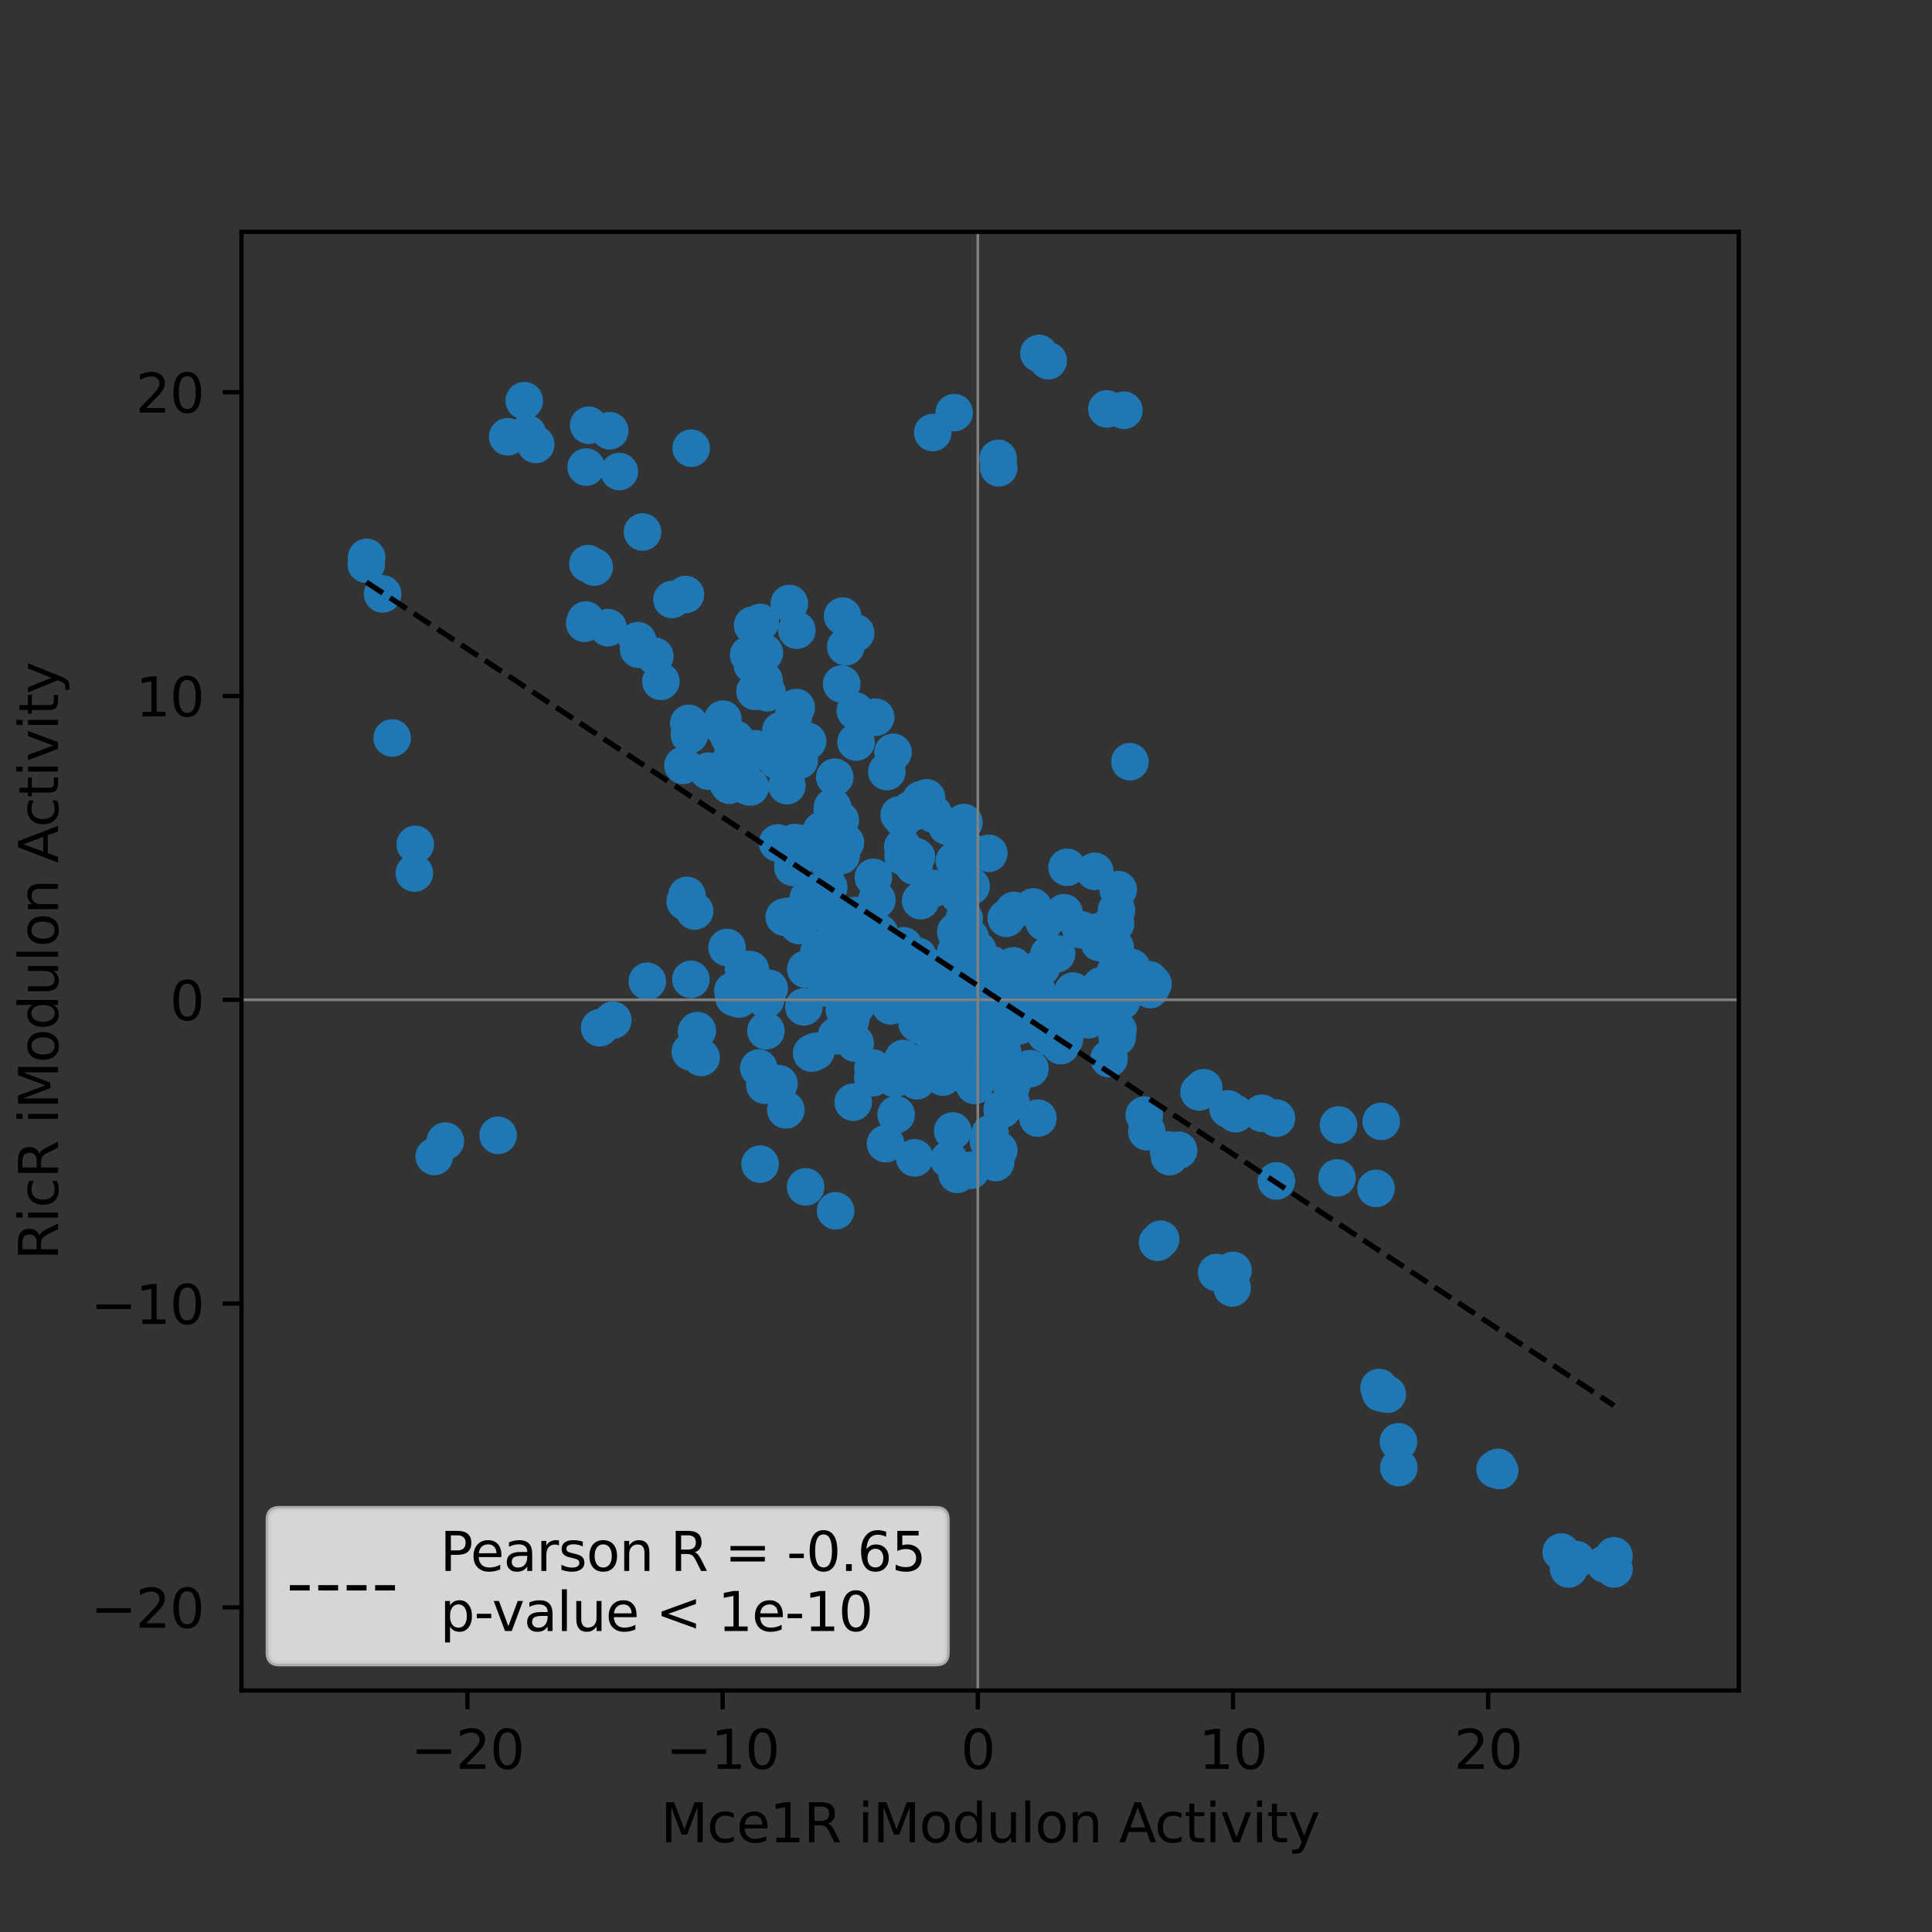 <?xml version="1.0" encoding="utf-8" standalone="no"?>
<!DOCTYPE svg PUBLIC "-//W3C//DTD SVG 1.1//EN"
  "http://www.w3.org/Graphics/SVG/1.1/DTD/svg11.dtd">
<svg height="360pt" version="1.1" viewBox="0 0 360 360" width="360pt" xmlns="http://www.w3.org/2000/svg" xmlns:xlink="http://www.w3.org/1999/xlink">
 <rect x="0" y="0" width="360" height="360" fill="#333333" stroke="none"/>
 <defs>
  <style type="text/css">*{stroke-linecap:butt;stroke-linejoin:round;}</style>
 </defs>
 <g id="figure_1">
  <g id="patch_1">
   <path d="M 0 360 
L 360 360 
L 360 0 
L 0 0 
z
" style="fill:none;"/>
  </g>
  <g id="axes_1">
   <g id="patch_2">
    <path d="M 45 315 
L 324 315 
L 324 43.2 
L 45 43.2 
z
" style="fill:none;"/>
   </g>
   <g id="PathCollection_1">
    <defs>
     <path d="M 0 3 
C 0.796 3 1.559 2.684 2.121 2.121 
C 2.684 1.559 3 0.796 3 0 
C 3 -0.796 2.684 -1.559 2.121 -2.121 
C 1.559 -2.684 0.796 -3 0 -3 
C -0.796 -3 -1.559 -2.684 -2.121 -2.121 
C -2.684 -1.559 -3 -0.796 -3 0 
C -3 0.796 -2.684 1.559 -2.121 2.121 
C -1.559 2.684 -0.796 3 0 3 
z
" id="m561278edce" style="stroke:#1f77b4;"/>
    </defs>
    <g clip-path="url(#p31d0d24b48)">
     <use style="fill:#1f77b4;stroke:#1f77b4;" x="184.485" xlink:href="#m561278edce" y="211.244"/>
     <use style="fill:#1f77b4;stroke:#1f77b4;" x="177.525" xlink:href="#m561278edce" y="210.74"/>
     <use style="fill:#1f77b4;stroke:#1f77b4;" x="185.507" xlink:href="#m561278edce" y="216.628"/>
     <use style="fill:#1f77b4;stroke:#1f77b4;" x="178.344" xlink:href="#m561278edce" y="218.824"/>
     <use style="fill:#1f77b4;stroke:#1f77b4;" x="184.186" xlink:href="#m561278edce" y="212.755"/>
     <use style="fill:#1f77b4;stroke:#1f77b4;" x="176.814" xlink:href="#m561278edce" y="216.071"/>
     <use style="fill:#1f77b4;stroke:#1f77b4;" x="180.918" xlink:href="#m561278edce" y="218.061"/>
     <use style="fill:#1f77b4;stroke:#1f77b4;" x="186.107" xlink:href="#m561278edce" y="214.327"/>
     <use style="fill:#1f77b4;stroke:#1f77b4;" x="180.232" xlink:href="#m561278edce" y="175.12"/>
     <use style="fill:#1f77b4;stroke:#1f77b4;" x="184.173" xlink:href="#m561278edce" y="197.478"/>
     <use style="fill:#1f77b4;stroke:#1f77b4;" x="213.701" xlink:href="#m561278edce" y="210.887"/>
     <use style="fill:#1f77b4;stroke:#1f77b4;" x="213.222" xlink:href="#m561278edce" y="207.793"/>
     <use style="fill:#1f77b4;stroke:#1f77b4;" x="182.597" xlink:href="#m561278edce" y="184.06"/>
     <use style="fill:#1f77b4;stroke:#1f77b4;" x="179.622" xlink:href="#m561278edce" y="184.425"/>
     <use style="fill:#1f77b4;stroke:#1f77b4;" x="184.387" xlink:href="#m561278edce" y="190.412"/>
     <use style="fill:#1f77b4;stroke:#1f77b4;" x="181.62" xlink:href="#m561278edce" y="202.258"/>
     <use style="fill:#1f77b4;stroke:#1f77b4;" x="181.914" xlink:href="#m561278edce" y="200.812"/>
     <use style="fill:#1f77b4;stroke:#1f77b4;" x="182.387" xlink:href="#m561278edce" y="200.065"/>
     <use style="fill:#1f77b4;stroke:#1f77b4;" x="217.727" xlink:href="#m561278edce" y="214.296"/>
     <use style="fill:#1f77b4;stroke:#1f77b4;" x="219.617" xlink:href="#m561278edce" y="214.334"/>
     <use style="fill:#1f77b4;stroke:#1f77b4;" x="217.926" xlink:href="#m561278edce" y="215.523"/>
     <use style="fill:#1f77b4;stroke:#1f77b4;" x="162.673" xlink:href="#m561278edce" y="199.017"/>
     <use style="fill:#1f77b4;stroke:#1f77b4;" x="159.346" xlink:href="#m561278edce" y="194.367"/>
     <use style="fill:#1f77b4;stroke:#1f77b4;" x="158.507" xlink:href="#m561278edce" y="190.068"/>
     <use style="fill:#1f77b4;stroke:#1f77b4;" x="186.974" xlink:href="#m561278edce" y="199.818"/>
     <use style="fill:#1f77b4;stroke:#1f77b4;" x="188.478" xlink:href="#m561278edce" y="202.271"/>
     <use style="fill:#1f77b4;stroke:#1f77b4;" x="185.709" xlink:href="#m561278edce" y="196.704"/>
     <use style="fill:#1f77b4;stroke:#1f77b4;" x="179.088" xlink:href="#m561278edce" y="198.073"/>
     <use style="fill:#1f77b4;stroke:#1f77b4;" x="183.884" xlink:href="#m561278edce" y="197.161"/>
     <use style="fill:#1f77b4;stroke:#1f77b4;" x="179.351" xlink:href="#m561278edce" y="196.673"/>
     <use style="fill:#1f77b4;stroke:#1f77b4;" x="226.706" xlink:href="#m561278edce" y="237.12"/>
     <use style="fill:#1f77b4;stroke:#1f77b4;" x="229.588" xlink:href="#m561278edce" y="239.985"/>
     <use style="fill:#1f77b4;stroke:#1f77b4;" x="229.764" xlink:href="#m561278edce" y="236.724"/>
     <use style="fill:#1f77b4;stroke:#1f77b4;" x="176.175" xlink:href="#m561278edce" y="198.86"/>
     <use style="fill:#1f77b4;stroke:#1f77b4;" x="168.313" xlink:href="#m561278edce" y="197.239"/>
     <use style="fill:#1f77b4;stroke:#1f77b4;" x="169.082" xlink:href="#m561278edce" y="198.542"/>
     <use style="fill:#1f77b4;stroke:#1f77b4;" x="216.279" xlink:href="#m561278edce" y="230.912"/>
     <use style="fill:#1f77b4;stroke:#1f77b4;" x="215.699" xlink:href="#m561278edce" y="231.483"/>
     <use style="fill:#1f77b4;stroke:#1f77b4;" x="183.742" xlink:href="#m561278edce" y="187.311"/>
     <use style="fill:#1f77b4;stroke:#1f77b4;" x="182.805" xlink:href="#m561278edce" y="187.148"/>
     <use style="fill:#1f77b4;stroke:#1f77b4;" x="181.238" xlink:href="#m561278edce" y="185.286"/>
     <use style="fill:#1f77b4;stroke:#1f77b4;" x="181.024" xlink:href="#m561278edce" y="185.451"/>
     <use style="fill:#1f77b4;stroke:#1f77b4;" x="135.563" xlink:href="#m561278edce" y="145.817"/>
     <use style="fill:#1f77b4;stroke:#1f77b4;" x="127.261" xlink:href="#m561278edce" y="142.623"/>
     <use style="fill:#1f77b4;stroke:#1f77b4;" x="135.92" xlink:href="#m561278edce" y="146.313"/>
     <use style="fill:#1f77b4;stroke:#1f77b4;" x="139.811" xlink:href="#m561278edce" y="146.645"/>
     <use style="fill:#1f77b4;stroke:#1f77b4;" x="146.878" xlink:href="#m561278edce" y="139.95"/>
     <use style="fill:#1f77b4;stroke:#1f77b4;" x="144.708" xlink:href="#m561278edce" y="141.65"/>
     <use style="fill:#1f77b4;stroke:#1f77b4;" x="146.675" xlink:href="#m561278edce" y="142.202"/>
     <use style="fill:#1f77b4;stroke:#1f77b4;" x="146.649" xlink:href="#m561278edce" y="140.595"/>
     <use style="fill:#1f77b4;stroke:#1f77b4;" x="168.375" xlink:href="#m561278edce" y="179.158"/>
     <use style="fill:#1f77b4;stroke:#1f77b4;" x="196.029" xlink:href="#m561278edce" y="193.44"/>
     <use style="fill:#1f77b4;stroke:#1f77b4;" x="183.702" xlink:href="#m561278edce" y="186.668"/>
     <use style="fill:#1f77b4;stroke:#1f77b4;" x="187.919" xlink:href="#m561278edce" y="188.761"/>
     <use style="fill:#1f77b4;stroke:#1f77b4;" x="174.985" xlink:href="#m561278edce" y="183.467"/>
     <use style="fill:#1f77b4;stroke:#1f77b4;" x="150.274" xlink:href="#m561278edce" y="158.696"/>
     <use style="fill:#1f77b4;stroke:#1f77b4;" x="154.484" xlink:href="#m561278edce" y="160.807"/>
     <use style="fill:#1f77b4;stroke:#1f77b4;" x="150.956" xlink:href="#m561278edce" y="158.513"/>
     <use style="fill:#1f77b4;stroke:#1f77b4;" x="179.606" xlink:href="#m561278edce" y="192.854"/>
     <use style="fill:#1f77b4;stroke:#1f77b4;" x="184.799" xlink:href="#m561278edce" y="179.744"/>
     <use style="fill:#1f77b4;stroke:#1f77b4;" x="174.895" xlink:href="#m561278edce" y="193.901"/>
     <use style="fill:#1f77b4;stroke:#1f77b4;" x="173.918" xlink:href="#m561278edce" y="192.689"/>
     <use style="fill:#1f77b4;stroke:#1f77b4;" x="154.167" xlink:href="#m561278edce" y="170.211"/>
     <use style="fill:#1f77b4;stroke:#1f77b4;" x="153.567" xlink:href="#m561278edce" y="168.446"/>
     <use style="fill:#1f77b4;stroke:#1f77b4;" x="182.356" xlink:href="#m561278edce" y="186.89"/>
     <use style="fill:#1f77b4;stroke:#1f77b4;" x="181.12" xlink:href="#m561278edce" y="185.866"/>
     <use style="fill:#1f77b4;stroke:#1f77b4;" x="183.131" xlink:href="#m561278edce" y="186.141"/>
     <use style="fill:#1f77b4;stroke:#1f77b4;" x="189.791" xlink:href="#m561278edce" y="186.378"/>
     <use style="fill:#1f77b4;stroke:#1f77b4;" x="187.086" xlink:href="#m561278edce" y="189.379"/>
     <use style="fill:#1f77b4;stroke:#1f77b4;" x="193.281" xlink:href="#m561278edce" y="184.694"/>
     <use style="fill:#1f77b4;stroke:#1f77b4;" x="185.416" xlink:href="#m561278edce" y="184.398"/>
     <use style="fill:#1f77b4;stroke:#1f77b4;" x="180.664" xlink:href="#m561278edce" y="188.441"/>
     <use style="fill:#1f77b4;stroke:#1f77b4;" x="180.527" xlink:href="#m561278edce" y="186.057"/>
     <use style="fill:#1f77b4;stroke:#1f77b4;" x="260.648" xlink:href="#m561278edce" y="273.474"/>
     <use style="fill:#1f77b4;stroke:#1f77b4;" x="260.582" xlink:href="#m561278edce" y="268.652"/>
     <use style="fill:#1f77b4;stroke:#1f77b4;" x="194.85" xlink:href="#m561278edce" y="192.673"/>
     <use style="fill:#1f77b4;stroke:#1f77b4;" x="197.654" xlink:href="#m561278edce" y="194.836"/>
     <use style="fill:#1f77b4;stroke:#1f77b4;" x="194.998" xlink:href="#m561278edce" y="188.545"/>
     <use style="fill:#1f77b4;stroke:#1f77b4;" x="180.558" xlink:href="#m561278edce" y="190.142"/>
     <use style="fill:#1f77b4;stroke:#1f77b4;" x="180.429" xlink:href="#m561278edce" y="183.791"/>
     <use style="fill:#1f77b4;stroke:#1f77b4;" x="185.62" xlink:href="#m561278edce" y="184.963"/>
     <use style="fill:#1f77b4;stroke:#1f77b4;" x="183.065" xlink:href="#m561278edce" y="195.253"/>
     <use style="fill:#1f77b4;stroke:#1f77b4;" x="179.944" xlink:href="#m561278edce" y="200.344"/>
     <use style="fill:#1f77b4;stroke:#1f77b4;" x="180.906" xlink:href="#m561278edce" y="184.677"/>
     <use style="fill:#1f77b4;stroke:#1f77b4;" x="153.662" xlink:href="#m561278edce" y="178.537"/>
     <use style="fill:#1f77b4;stroke:#1f77b4;" x="155.733" xlink:href="#m561278edce" y="172.464"/>
     <use style="fill:#1f77b4;stroke:#1f77b4;" x="154.686" xlink:href="#m561278edce" y="179.988"/>
     <use style="fill:#1f77b4;stroke:#1f77b4;" x="155.865" xlink:href="#m561278edce" y="193.012"/>
     <use style="fill:#1f77b4;stroke:#1f77b4;" x="158.332" xlink:href="#m561278edce" y="180.552"/>
     <use style="fill:#1f77b4;stroke:#1f77b4;" x="157.347" xlink:href="#m561278edce" y="188.27"/>
     <use style="fill:#1f77b4;stroke:#1f77b4;" x="135.477" xlink:href="#m561278edce" y="176.554"/>
     <use style="fill:#1f77b4;stroke:#1f77b4;" x="142.668" xlink:href="#m561278edce" y="186.237"/>
     <use style="fill:#1f77b4;stroke:#1f77b4;" x="137.689" xlink:href="#m561278edce" y="186.163"/>
     <use style="fill:#1f77b4;stroke:#1f77b4;" x="146.956" xlink:href="#m561278edce" y="170.744"/>
     <use style="fill:#1f77b4;stroke:#1f77b4;" x="146.136" xlink:href="#m561278edce" y="170.883"/>
     <use style="fill:#1f77b4;stroke:#1f77b4;" x="182.216" xlink:href="#m561278edce" y="186.356"/>
     <use style="fill:#1f77b4;stroke:#1f77b4;" x="182.189" xlink:href="#m561278edce" y="186.242"/>
     <use style="fill:#1f77b4;stroke:#1f77b4;" x="181.485" xlink:href="#m561278edce" y="187.906"/>
     <use style="fill:#1f77b4;stroke:#1f77b4;" x="182.245" xlink:href="#m561278edce" y="185.739"/>
     <use style="fill:#1f77b4;stroke:#1f77b4;" x="181.179" xlink:href="#m561278edce" y="187.044"/>
     <use style="fill:#1f77b4;stroke:#1f77b4;" x="182.234" xlink:href="#m561278edce" y="187.055"/>
     <use style="fill:#1f77b4;stroke:#1f77b4;" x="181.683" xlink:href="#m561278edce" y="185.895"/>
     <use style="fill:#1f77b4;stroke:#1f77b4;" x="182.69" xlink:href="#m561278edce" y="185.947"/>
     <use style="fill:#1f77b4;stroke:#1f77b4;" x="136.441" xlink:href="#m561278edce" y="143.774"/>
     <use style="fill:#1f77b4;stroke:#1f77b4;" x="135.568" xlink:href="#m561278edce" y="144.58"/>
     <use style="fill:#1f77b4;stroke:#1f77b4;" x="136.817" xlink:href="#m561278edce" y="144.628"/>
     <use style="fill:#1f77b4;stroke:#1f77b4;" x="136.335" xlink:href="#m561278edce" y="141.152"/>
     <use style="fill:#1f77b4;stroke:#1f77b4;" x="153.066" xlink:href="#m561278edce" y="154.747"/>
     <use style="fill:#1f77b4;stroke:#1f77b4;" x="153.561" xlink:href="#m561278edce" y="156.37"/>
     <use style="fill:#1f77b4;stroke:#1f77b4;" x="153.75" xlink:href="#m561278edce" y="156.042"/>
     <use style="fill:#1f77b4;stroke:#1f77b4;" x="153.338" xlink:href="#m561278edce" y="156.262"/>
     <use style="fill:#1f77b4;stroke:#1f77b4;" x="183.391" xlink:href="#m561278edce" y="185.653"/>
     <use style="fill:#1f77b4;stroke:#1f77b4;" x="181.58" xlink:href="#m561278edce" y="187.979"/>
     <use style="fill:#1f77b4;stroke:#1f77b4;" x="181.636" xlink:href="#m561278edce" y="185.265"/>
     <use style="fill:#1f77b4;stroke:#1f77b4;" x="181.777" xlink:href="#m561278edce" y="188.987"/>
     <use style="fill:#1f77b4;stroke:#1f77b4;" x="180.842" xlink:href="#m561278edce" y="182.623"/>
     <use style="fill:#1f77b4;stroke:#1f77b4;" x="189.103" xlink:href="#m561278edce" y="181.559"/>
     <use style="fill:#1f77b4;stroke:#1f77b4;" x="179.049" xlink:href="#m561278edce" y="187.132"/>
     <use style="fill:#1f77b4;stroke:#1f77b4;" x="183.29" xlink:href="#m561278edce" y="185.961"/>
     <use style="fill:#1f77b4;stroke:#1f77b4;" x="184.268" xlink:href="#m561278edce" y="185.804"/>
     <use style="fill:#1f77b4;stroke:#1f77b4;" x="181.704" xlink:href="#m561278edce" y="194.12"/>
     <use style="fill:#1f77b4;stroke:#1f77b4;" x="186.64" xlink:href="#m561278edce" y="197.109"/>
     <use style="fill:#1f77b4;stroke:#1f77b4;" x="182.232" xlink:href="#m561278edce" y="195.595"/>
     <use style="fill:#1f77b4;stroke:#1f77b4;" x="182.173" xlink:href="#m561278edce" y="177.003"/>
     <use style="fill:#1f77b4;stroke:#1f77b4;" x="179.724" xlink:href="#m561278edce" y="190.195"/>
     <use style="fill:#1f77b4;stroke:#1f77b4;" x="179.395" xlink:href="#m561278edce" y="190.502"/>
     <use style="fill:#1f77b4;stroke:#1f77b4;" x="180.576" xlink:href="#m561278edce" y="189.424"/>
     <use style="fill:#1f77b4;stroke:#1f77b4;" x="180.995" xlink:href="#m561278edce" y="190.532"/>
     <use style="fill:#1f77b4;stroke:#1f77b4;" x="180.732" xlink:href="#m561278edce" y="185.88"/>
     <use style="fill:#1f77b4;stroke:#1f77b4;" x="182.157" xlink:href="#m561278edce" y="186.462"/>
     <use style="fill:#1f77b4;stroke:#1f77b4;" x="184.331" xlink:href="#m561278edce" y="185.746"/>
     <use style="fill:#1f77b4;stroke:#1f77b4;" x="181.59" xlink:href="#m561278edce" y="187.108"/>
     <use style="fill:#1f77b4;stroke:#1f77b4;" x="166.319" xlink:href="#m561278edce" y="185.92"/>
     <use style="fill:#1f77b4;stroke:#1f77b4;" x="166.174" xlink:href="#m561278edce" y="186.037"/>
     <use style="fill:#1f77b4;stroke:#1f77b4;" x="165.945" xlink:href="#m561278edce" y="187.426"/>
     <use style="fill:#1f77b4;stroke:#1f77b4;" x="167.815" xlink:href="#m561278edce" y="186.025"/>
     <use style="fill:#1f77b4;stroke:#1f77b4;" x="167.232" xlink:href="#m561278edce" y="183.782"/>
     <use style="fill:#1f77b4;stroke:#1f77b4;" x="166.458" xlink:href="#m561278edce" y="182.925"/>
     <use style="fill:#1f77b4;stroke:#1f77b4;" x="167.341" xlink:href="#m561278edce" y="185.06"/>
     <use style="fill:#1f77b4;stroke:#1f77b4;" x="166.371" xlink:href="#m561278edce" y="183.298"/>
     <use style="fill:#1f77b4;stroke:#1f77b4;" x="206.15" xlink:href="#m561278edce" y="184.149"/>
     <use style="fill:#1f77b4;stroke:#1f77b4;" x="205.157" xlink:href="#m561278edce" y="183.686"/>
     <use style="fill:#1f77b4;stroke:#1f77b4;" x="207.895" xlink:href="#m561278edce" y="180.916"/>
     <use style="fill:#1f77b4;stroke:#1f77b4;" x="150.483" xlink:href="#m561278edce" y="138.121"/>
     <use style="fill:#1f77b4;stroke:#1f77b4;" x="148.392" xlink:href="#m561278edce" y="139.122"/>
     <use style="fill:#1f77b4;stroke:#1f77b4;" x="148.936" xlink:href="#m561278edce" y="141.677"/>
     <use style="fill:#1f77b4;stroke:#1f77b4;" x="249.138" xlink:href="#m561278edce" y="219.488"/>
     <use style="fill:#1f77b4;stroke:#1f77b4;" x="237.842" xlink:href="#m561278edce" y="220.053"/>
     <use style="fill:#1f77b4;stroke:#1f77b4;" x="256.407" xlink:href="#m561278edce" y="221.442"/>
     <use style="fill:#1f77b4;stroke:#1f77b4;" x="188.388" xlink:href="#m561278edce" y="205.381"/>
     <use style="fill:#1f77b4;stroke:#1f77b4;" x="186.74" xlink:href="#m561278edce" y="206.74"/>
     <use style="fill:#1f77b4;stroke:#1f77b4;" x="193.403" xlink:href="#m561278edce" y="208.347"/>
     <use style="fill:#1f77b4;stroke:#1f77b4;" x="181.829" xlink:href="#m561278edce" y="187.195"/>
     <use style="fill:#1f77b4;stroke:#1f77b4;" x="181.805" xlink:href="#m561278edce" y="186.629"/>
     <use style="fill:#1f77b4;stroke:#1f77b4;" x="182.973" xlink:href="#m561278edce" y="185.072"/>
     <use style="fill:#1f77b4;stroke:#1f77b4;" x="177.736" xlink:href="#m561278edce" y="186.716"/>
     <use style="fill:#1f77b4;stroke:#1f77b4;" x="177.956" xlink:href="#m561278edce" y="186.24"/>
     <use style="fill:#1f77b4;stroke:#1f77b4;" x="178.538" xlink:href="#m561278edce" y="186.297"/>
     <use style="fill:#1f77b4;stroke:#1f77b4;" x="180.19" xlink:href="#m561278edce" y="187.732"/>
     <use style="fill:#1f77b4;stroke:#1f77b4;" x="182.23" xlink:href="#m561278edce" y="187.939"/>
     <use style="fill:#1f77b4;stroke:#1f77b4;" x="182.782" xlink:href="#m561278edce" y="187.771"/>
     <use style="fill:#1f77b4;stroke:#1f77b4;" x="182.417" xlink:href="#m561278edce" y="183.342"/>
     <use style="fill:#1f77b4;stroke:#1f77b4;" x="181.38" xlink:href="#m561278edce" y="186.143"/>
     <use style="fill:#1f77b4;stroke:#1f77b4;" x="184.446" xlink:href="#m561278edce" y="191.318"/>
     <use style="fill:#1f77b4;stroke:#1f77b4;" x="185.089" xlink:href="#m561278edce" y="192.644"/>
     <use style="fill:#1f77b4;stroke:#1f77b4;" x="186.325" xlink:href="#m561278edce" y="192.339"/>
     <use style="fill:#1f77b4;stroke:#1f77b4;" x="185.359" xlink:href="#m561278edce" y="193.39"/>
     <use style="fill:#1f77b4;stroke:#1f77b4;" x="187.53" xlink:href="#m561278edce" y="190.691"/>
     <use style="fill:#1f77b4;stroke:#1f77b4;" x="186.252" xlink:href="#m561278edce" y="191.051"/>
     <use style="fill:#1f77b4;stroke:#1f77b4;" x="186.946" xlink:href="#m561278edce" y="191.196"/>
     <use style="fill:#1f77b4;stroke:#1f77b4;" x="185.936" xlink:href="#m561278edce" y="192.901"/>
     <use style="fill:#1f77b4;stroke:#1f77b4;" x="171.922" xlink:href="#m561278edce" y="180.22"/>
     <use style="fill:#1f77b4;stroke:#1f77b4;" x="173.1" xlink:href="#m561278edce" y="182.985"/>
     <use style="fill:#1f77b4;stroke:#1f77b4;" x="169.184" xlink:href="#m561278edce" y="184.873"/>
     <use style="fill:#1f77b4;stroke:#1f77b4;" x="172.219" xlink:href="#m561278edce" y="188.935"/>
     <use style="fill:#1f77b4;stroke:#1f77b4;" x="175.457" xlink:href="#m561278edce" y="190.699"/>
     <use style="fill:#1f77b4;stroke:#1f77b4;" x="170.882" xlink:href="#m561278edce" y="190.637"/>
     <use style="fill:#1f77b4;stroke:#1f77b4;" x="181.049" xlink:href="#m561278edce" y="185.822"/>
     <use style="fill:#1f77b4;stroke:#1f77b4;" x="185.68" xlink:href="#m561278edce" y="185.813"/>
     <use style="fill:#1f77b4;stroke:#1f77b4;" x="179.878" xlink:href="#m561278edce" y="187.262"/>
     <use style="fill:#1f77b4;stroke:#1f77b4;" x="168.928" xlink:href="#m561278edce" y="179.83"/>
     <use style="fill:#1f77b4;stroke:#1f77b4;" x="166.55" xlink:href="#m561278edce" y="184.118"/>
     <use style="fill:#1f77b4;stroke:#1f77b4;" x="168.549" xlink:href="#m561278edce" y="180.497"/>
     <use style="fill:#1f77b4;stroke:#1f77b4;" x="179.674" xlink:href="#m561278edce" y="171.189"/>
     <use style="fill:#1f77b4;stroke:#1f77b4;" x="180.95" xlink:href="#m561278edce" y="165.133"/>
     <use style="fill:#1f77b4;stroke:#1f77b4;" x="178.716" xlink:href="#m561278edce" y="166.834"/>
     <use style="fill:#1f77b4;stroke:#1f77b4;" x="182.922" xlink:href="#m561278edce" y="188.078"/>
     <use style="fill:#1f77b4;stroke:#1f77b4;" x="182.201" xlink:href="#m561278edce" y="188.43"/>
     <use style="fill:#1f77b4;stroke:#1f77b4;" x="181.484" xlink:href="#m561278edce" y="182.389"/>
     <use style="fill:#1f77b4;stroke:#1f77b4;" x="181.308" xlink:href="#m561278edce" y="185.308"/>
     <use style="fill:#1f77b4;stroke:#1f77b4;" x="183.097" xlink:href="#m561278edce" y="187.29"/>
     <use style="fill:#1f77b4;stroke:#1f77b4;" x="184.639" xlink:href="#m561278edce" y="187.175"/>
     <use style="fill:#1f77b4;stroke:#1f77b4;" x="183.502" xlink:href="#m561278edce" y="189.365"/>
     <use style="fill:#1f77b4;stroke:#1f77b4;" x="185.338" xlink:href="#m561278edce" y="184.193"/>
     <use style="fill:#1f77b4;stroke:#1f77b4;" x="183.593" xlink:href="#m561278edce" y="186.161"/>
     <use style="fill:#1f77b4;stroke:#1f77b4;" x="178.154" xlink:href="#m561278edce" y="188.613"/>
     <use style="fill:#1f77b4;stroke:#1f77b4;" x="179.522" xlink:href="#m561278edce" y="187.279"/>
     <use style="fill:#1f77b4;stroke:#1f77b4;" x="188.064" xlink:href="#m561278edce" y="185.638"/>
     <use style="fill:#1f77b4;stroke:#1f77b4;" x="189.57" xlink:href="#m561278edce" y="186.111"/>
     <use style="fill:#1f77b4;stroke:#1f77b4;" x="183.622" xlink:href="#m561278edce" y="188.124"/>
     <use style="fill:#1f77b4;stroke:#1f77b4;" x="182.558" xlink:href="#m561278edce" y="185.088"/>
     <use style="fill:#1f77b4;stroke:#1f77b4;" x="186.693" xlink:href="#m561278edce" y="186.781"/>
     <use style="fill:#1f77b4;stroke:#1f77b4;" x="186.568" xlink:href="#m561278edce" y="187.609"/>
     <use style="fill:#1f77b4;stroke:#1f77b4;" x="188.813" xlink:href="#m561278edce" y="179.971"/>
     <use style="fill:#1f77b4;stroke:#1f77b4;" x="187.646" xlink:href="#m561278edce" y="187.845"/>
     <use style="fill:#1f77b4;stroke:#1f77b4;" x="181.93" xlink:href="#m561278edce" y="187.288"/>
     <use style="fill:#1f77b4;stroke:#1f77b4;" x="182.372" xlink:href="#m561278edce" y="186.86"/>
     <use style="fill:#1f77b4;stroke:#1f77b4;" x="182.863" xlink:href="#m561278edce" y="186.644"/>
     <use style="fill:#1f77b4;stroke:#1f77b4;" x="181.644" xlink:href="#m561278edce" y="184.404"/>
     <use style="fill:#1f77b4;stroke:#1f77b4;" x="153.091" xlink:href="#m561278edce" y="166.984"/>
     <use style="fill:#1f77b4;stroke:#1f77b4;" x="153.118" xlink:href="#m561278edce" y="167.012"/>
     <use style="fill:#1f77b4;stroke:#1f77b4;" x="151.98" xlink:href="#m561278edce" y="166.412"/>
     <use style="fill:#1f77b4;stroke:#1f77b4;" x="151.797" xlink:href="#m561278edce" y="167.359"/>
     <use style="fill:#1f77b4;stroke:#1f77b4;" x="155.275" xlink:href="#m561278edce" y="176.035"/>
     <use style="fill:#1f77b4;stroke:#1f77b4;" x="156.18" xlink:href="#m561278edce" y="176.592"/>
     <use style="fill:#1f77b4;stroke:#1f77b4;" x="153.981" xlink:href="#m561278edce" y="176.472"/>
     <use style="fill:#1f77b4;stroke:#1f77b4;" x="156.327" xlink:href="#m561278edce" y="175.536"/>
     <use style="fill:#1f77b4;stroke:#1f77b4;" x="182.323" xlink:href="#m561278edce" y="188"/>
     <use style="fill:#1f77b4;stroke:#1f77b4;" x="179.188" xlink:href="#m561278edce" y="190.158"/>
     <use style="fill:#1f77b4;stroke:#1f77b4;" x="182.574" xlink:href="#m561278edce" y="186.385"/>
     <use style="fill:#1f77b4;stroke:#1f77b4;" x="181.831" xlink:href="#m561278edce" y="186.213"/>
     <use style="fill:#1f77b4;stroke:#1f77b4;" x="179.158" xlink:href="#m561278edce" y="185.33"/>
     <use style="fill:#1f77b4;stroke:#1f77b4;" x="180.88" xlink:href="#m561278edce" y="180.484"/>
     <use style="fill:#1f77b4;stroke:#1f77b4;" x="183.372" xlink:href="#m561278edce" y="184.31"/>
     <use style="fill:#1f77b4;stroke:#1f77b4;" x="181.504" xlink:href="#m561278edce" y="187.569"/>
     <use style="fill:#1f77b4;stroke:#1f77b4;" x="181.73" xlink:href="#m561278edce" y="187.019"/>
     <use style="fill:#1f77b4;stroke:#1f77b4;" x="180.721" xlink:href="#m561278edce" y="185.874"/>
     <use style="fill:#1f77b4;stroke:#1f77b4;" x="183.683" xlink:href="#m561278edce" y="186.723"/>
     <use style="fill:#1f77b4;stroke:#1f77b4;" x="179.768" xlink:href="#m561278edce" y="179.292"/>
     <use style="fill:#1f77b4;stroke:#1f77b4;" x="182.797" xlink:href="#m561278edce" y="182.196"/>
     <use style="fill:#1f77b4;stroke:#1f77b4;" x="129.932" xlink:href="#m561278edce" y="192.032"/>
     <use style="fill:#1f77b4;stroke:#1f77b4;" x="141.379" xlink:href="#m561278edce" y="199.008"/>
     <use style="fill:#1f77b4;stroke:#1f77b4;" x="130.645" xlink:href="#m561278edce" y="197.047"/>
     <use style="fill:#1f77b4;stroke:#1f77b4;" x="82.986" xlink:href="#m561278edce" y="212.63"/>
     <use style="fill:#1f77b4;stroke:#1f77b4;" x="80.926" xlink:href="#m561278edce" y="215.5"/>
     <use style="fill:#1f77b4;stroke:#1f77b4;" x="92.816" xlink:href="#m561278edce" y="211.554"/>
     <use style="fill:#1f77b4;stroke:#1f77b4;" x="184.192" xlink:href="#m561278edce" y="183.493"/>
     <use style="fill:#1f77b4;stroke:#1f77b4;" x="180.508" xlink:href="#m561278edce" y="189.177"/>
     <use style="fill:#1f77b4;stroke:#1f77b4;" x="181.907" xlink:href="#m561278edce" y="186.227"/>
     <use style="fill:#1f77b4;stroke:#1f77b4;" x="171.574" xlink:href="#m561278edce" y="149.026"/>
     <use style="fill:#1f77b4;stroke:#1f77b4;" x="172.666" xlink:href="#m561278edce" y="148.662"/>
     <use style="fill:#1f77b4;stroke:#1f77b4;" x="170.257" xlink:href="#m561278edce" y="151.28"/>
     <use style="fill:#1f77b4;stroke:#1f77b4;" x="187.354" xlink:href="#m561278edce" y="184.773"/>
     <use style="fill:#1f77b4;stroke:#1f77b4;" x="185.208" xlink:href="#m561278edce" y="189.198"/>
     <use style="fill:#1f77b4;stroke:#1f77b4;" x="174.045" xlink:href="#m561278edce" y="184.925"/>
     <use style="fill:#1f77b4;stroke:#1f77b4;" x="182.278" xlink:href="#m561278edce" y="186.719"/>
     <use style="fill:#1f77b4;stroke:#1f77b4;" x="184.202" xlink:href="#m561278edce" y="185.433"/>
     <use style="fill:#1f77b4;stroke:#1f77b4;" x="180.127" xlink:href="#m561278edce" y="186.744"/>
     <use style="fill:#1f77b4;stroke:#1f77b4;" x="198.314" xlink:href="#m561278edce" y="191.479"/>
     <use style="fill:#1f77b4;stroke:#1f77b4;" x="194.061" xlink:href="#m561278edce" y="180.231"/>
     <use style="fill:#1f77b4;stroke:#1f77b4;" x="199.958" xlink:href="#m561278edce" y="184.673"/>
     <use style="fill:#1f77b4;stroke:#1f77b4;" x="210.55" xlink:href="#m561278edce" y="141.936"/>
     <use style="fill:#1f77b4;stroke:#1f77b4;" x="204.57" xlink:href="#m561278edce" y="173.644"/>
     <use style="fill:#1f77b4;stroke:#1f77b4;" x="214.171" xlink:href="#m561278edce" y="182.57"/>
     <use style="fill:#1f77b4;stroke:#1f77b4;" x="210.899" xlink:href="#m561278edce" y="180.338"/>
     <use style="fill:#1f77b4;stroke:#1f77b4;" x="214.331" xlink:href="#m561278edce" y="184.387"/>
     <use style="fill:#1f77b4;stroke:#1f77b4;" x="211.637" xlink:href="#m561278edce" y="183.101"/>
     <use style="fill:#1f77b4;stroke:#1f77b4;" x="214.849" xlink:href="#m561278edce" y="183.323"/>
     <use style="fill:#1f77b4;stroke:#1f77b4;" x="207.868" xlink:href="#m561278edce" y="172.116"/>
     <use style="fill:#1f77b4;stroke:#1f77b4;" x="207.799" xlink:href="#m561278edce" y="176.528"/>
     <use style="fill:#1f77b4;stroke:#1f77b4;" x="204.267" xlink:href="#m561278edce" y="173.974"/>
     <use style="fill:#1f77b4;stroke:#1f77b4;" x="210.7" xlink:href="#m561278edce" y="180.237"/>
     <use style="fill:#1f77b4;stroke:#1f77b4;" x="211.313" xlink:href="#m561278edce" y="183.381"/>
     <use style="fill:#1f77b4;stroke:#1f77b4;" x="206.282" xlink:href="#m561278edce" y="174.456"/>
     <use style="fill:#1f77b4;stroke:#1f77b4;" x="208.989" xlink:href="#m561278edce" y="186.543"/>
     <use style="fill:#1f77b4;stroke:#1f77b4;" x="208.311" xlink:href="#m561278edce" y="179.172"/>
     <use style="fill:#1f77b4;stroke:#1f77b4;" x="201.422" xlink:href="#m561278edce" y="173.234"/>
     <use style="fill:#1f77b4;stroke:#1f77b4;" x="204.82" xlink:href="#m561278edce" y="175.626"/>
     <use style="fill:#1f77b4;stroke:#1f77b4;" x="207.526" xlink:href="#m561278edce" y="171.575"/>
     <use style="fill:#1f77b4;stroke:#1f77b4;" x="203.982" xlink:href="#m561278edce" y="162.359"/>
     <use style="fill:#1f77b4;stroke:#1f77b4;" x="198.266" xlink:href="#m561278edce" y="170.073"/>
     <use style="fill:#1f77b4;stroke:#1f77b4;" x="208.365" xlink:href="#m561278edce" y="165.771"/>
     <use style="fill:#1f77b4;stroke:#1f77b4;" x="208.04" xlink:href="#m561278edce" y="169.622"/>
     <use style="fill:#1f77b4;stroke:#1f77b4;" x="194.565" xlink:href="#m561278edce" y="171.823"/>
     <use style="fill:#1f77b4;stroke:#1f77b4;" x="198.835" xlink:href="#m561278edce" y="161.611"/>
     <use style="fill:#1f77b4;stroke:#1f77b4;" x="179.617" xlink:href="#m561278edce" y="153.267"/>
     <use style="fill:#1f77b4;stroke:#1f77b4;" x="170.768" xlink:href="#m561278edce" y="159.671"/>
     <use style="fill:#1f77b4;stroke:#1f77b4;" x="173.96" xlink:href="#m561278edce" y="151.708"/>
     <use style="fill:#1f77b4;stroke:#1f77b4;" x="184.251" xlink:href="#m561278edce" y="159.003"/>
     <use style="fill:#1f77b4;stroke:#1f77b4;" x="168.222" xlink:href="#m561278edce" y="157.817"/>
     <use style="fill:#1f77b4;stroke:#1f77b4;" x="177.84" xlink:href="#m561278edce" y="160.41"/>
     <use style="fill:#1f77b4;stroke:#1f77b4;" x="168.284" xlink:href="#m561278edce" y="159.639"/>
     <use style="fill:#1f77b4;stroke:#1f77b4;" x="180.736" xlink:href="#m561278edce" y="158.644"/>
     <use style="fill:#1f77b4;stroke:#1f77b4;" x="145.509" xlink:href="#m561278edce" y="136.126"/>
     <use style="fill:#1f77b4;stroke:#1f77b4;" x="140.748" xlink:href="#m561278edce" y="139.514"/>
     <use style="fill:#1f77b4;stroke:#1f77b4;" x="147.083" xlink:href="#m561278edce" y="112.451"/>
     <use style="fill:#1f77b4;stroke:#1f77b4;" x="148.48" xlink:href="#m561278edce" y="117.429"/>
     <use style="fill:#1f77b4;stroke:#1f77b4;" x="142.433" xlink:href="#m561278edce" y="121.65"/>
     <use style="fill:#1f77b4;stroke:#1f77b4;" x="140.234" xlink:href="#m561278edce" y="116.503"/>
     <use style="fill:#1f77b4;stroke:#1f77b4;" x="141.671" xlink:href="#m561278edce" y="115.987"/>
     <use style="fill:#1f77b4;stroke:#1f77b4;" x="142.372" xlink:href="#m561278edce" y="126.772"/>
     <use style="fill:#1f77b4;stroke:#1f77b4;" x="140.682" xlink:href="#m561278edce" y="128.823"/>
     <use style="fill:#1f77b4;stroke:#1f77b4;" x="141.537" xlink:href="#m561278edce" y="125.964"/>
     <use style="fill:#1f77b4;stroke:#1f77b4;" x="148.364" xlink:href="#m561278edce" y="131.836"/>
     <use style="fill:#1f77b4;stroke:#1f77b4;" x="147.858" xlink:href="#m561278edce" y="133.504"/>
     <use style="fill:#1f77b4;stroke:#1f77b4;" x="146.72" xlink:href="#m561278edce" y="137.065"/>
     <use style="fill:#1f77b4;stroke:#1f77b4;" x="176.446" xlink:href="#m561278edce" y="153.95"/>
     <use style="fill:#1f77b4;stroke:#1f77b4;" x="167.553" xlink:href="#m561278edce" y="151.851"/>
     <use style="fill:#1f77b4;stroke:#1f77b4;" x="179.533" xlink:href="#m561278edce" y="157.54"/>
     <use style="fill:#1f77b4;stroke:#1f77b4;" x="162.743" xlink:href="#m561278edce" y="163.474"/>
     <use style="fill:#1f77b4;stroke:#1f77b4;" x="163.386" xlink:href="#m561278edce" y="167.678"/>
     <use style="fill:#1f77b4;stroke:#1f77b4;" x="161.304" xlink:href="#m561278edce" y="170.584"/>
     <use style="fill:#1f77b4;stroke:#1f77b4;" x="173.101" xlink:href="#m561278edce" y="186.194"/>
     <use style="fill:#1f77b4;stroke:#1f77b4;" x="170.717" xlink:href="#m561278edce" y="183.81"/>
     <use style="fill:#1f77b4;stroke:#1f77b4;" x="168.405" xlink:href="#m561278edce" y="176.237"/>
     <use style="fill:#1f77b4;stroke:#1f77b4;" x="167.845" xlink:href="#m561278edce" y="181.702"/>
     <use style="fill:#1f77b4;stroke:#1f77b4;" x="171.046" xlink:href="#m561278edce" y="178.2"/>
     <use style="fill:#1f77b4;stroke:#1f77b4;" x="174.104" xlink:href="#m561278edce" y="186.08"/>
     <use style="fill:#1f77b4;stroke:#1f77b4;" x="181.973" xlink:href="#m561278edce" y="192.82"/>
     <use style="fill:#1f77b4;stroke:#1f77b4;" x="182.011" xlink:href="#m561278edce" y="185.086"/>
     <use style="fill:#1f77b4;stroke:#1f77b4;" x="183.06" xlink:href="#m561278edce" y="182.971"/>
     <use style="fill:#1f77b4;stroke:#1f77b4;" x="184.356" xlink:href="#m561278edce" y="186.462"/>
     <use style="fill:#1f77b4;stroke:#1f77b4;" x="180.674" xlink:href="#m561278edce" y="188.254"/>
     <use style="fill:#1f77b4;stroke:#1f77b4;" x="181.14" xlink:href="#m561278edce" y="182.2"/>
     <use style="fill:#1f77b4;stroke:#1f77b4;" x="159.52" xlink:href="#m561278edce" y="138.274"/>
     <use style="fill:#1f77b4;stroke:#1f77b4;" x="156.833" xlink:href="#m561278edce" y="127.45"/>
     <use style="fill:#1f77b4;stroke:#1f77b4;" x="159.371" xlink:href="#m561278edce" y="132.456"/>
     <use style="fill:#1f77b4;stroke:#1f77b4;" x="159.45" xlink:href="#m561278edce" y="117.941"/>
     <use style="fill:#1f77b4;stroke:#1f77b4;" x="157.008" xlink:href="#m561278edce" y="114.799"/>
     <use style="fill:#1f77b4;stroke:#1f77b4;" x="157.594" xlink:href="#m561278edce" y="120.509"/>
     <use style="fill:#1f77b4;stroke:#1f77b4;" x="99.822" xlink:href="#m561278edce" y="82.81"/>
     <use style="fill:#1f77b4;stroke:#1f77b4;" x="109.216" xlink:href="#m561278edce" y="87.034"/>
     <use style="fill:#1f77b4;stroke:#1f77b4;" x="98.296" xlink:href="#m561278edce" y="80.829"/>
     <use style="fill:#1f77b4;stroke:#1f77b4;" x="155.804" xlink:href="#m561278edce" y="153.104"/>
     <use style="fill:#1f77b4;stroke:#1f77b4;" x="157.534" xlink:href="#m561278edce" y="156.994"/>
     <use style="fill:#1f77b4;stroke:#1f77b4;" x="155.133" xlink:href="#m561278edce" y="150.393"/>
     <use style="fill:#1f77b4;stroke:#1f77b4;" x="159.973" xlink:href="#m561278edce" y="178.884"/>
     <use style="fill:#1f77b4;stroke:#1f77b4;" x="156.655" xlink:href="#m561278edce" y="176.373"/>
     <use style="fill:#1f77b4;stroke:#1f77b4;" x="159.101" xlink:href="#m561278edce" y="185.677"/>
     <use style="fill:#1f77b4;stroke:#1f77b4;" x="171.882" xlink:href="#m561278edce" y="185.122"/>
     <use style="fill:#1f77b4;stroke:#1f77b4;" x="171.542" xlink:href="#m561278edce" y="167.829"/>
     <use style="fill:#1f77b4;stroke:#1f77b4;" x="156.731" xlink:href="#m561278edce" y="159.415"/>
     <use style="fill:#1f77b4;stroke:#1f77b4;" x="148.127" xlink:href="#m561278edce" y="156.99"/>
     <use style="fill:#1f77b4;stroke:#1f77b4;" x="154.424" xlink:href="#m561278edce" y="165.327"/>
     <use style="fill:#1f77b4;stroke:#1f77b4;" x="165.919" xlink:href="#m561278edce" y="181.927"/>
     <use style="fill:#1f77b4;stroke:#1f77b4;" x="164.579" xlink:href="#m561278edce" y="180.474"/>
     <use style="fill:#1f77b4;stroke:#1f77b4;" x="161.946" xlink:href="#m561278edce" y="181.966"/>
     <use style="fill:#1f77b4;stroke:#1f77b4;" x="168.256" xlink:href="#m561278edce" y="152.706"/>
     <use style="fill:#1f77b4;stroke:#1f77b4;" x="170.302" xlink:href="#m561278edce" y="161.38"/>
     <use style="fill:#1f77b4;stroke:#1f77b4;" x="144.898" xlink:href="#m561278edce" y="157.077"/>
     <use style="fill:#1f77b4;stroke:#1f77b4;" x="151.663" xlink:href="#m561278edce" y="156.544"/>
     <use style="fill:#1f77b4;stroke:#1f77b4;" x="147.795" xlink:href="#m561278edce" y="160.465"/>
     <use style="fill:#1f77b4;stroke:#1f77b4;" x="161.177" xlink:href="#m561278edce" y="179.28"/>
     <use style="fill:#1f77b4;stroke:#1f77b4;" x="157.796" xlink:href="#m561278edce" y="173.808"/>
     <use style="fill:#1f77b4;stroke:#1f77b4;" x="156.216" xlink:href="#m561278edce" y="174.641"/>
     <use style="fill:#1f77b4;stroke:#1f77b4;" x="166.41" xlink:href="#m561278edce" y="140.173"/>
     <use style="fill:#1f77b4;stroke:#1f77b4;" x="163.167" xlink:href="#m561278edce" y="133.637"/>
     <use style="fill:#1f77b4;stroke:#1f77b4;" x="165.244" xlink:href="#m561278edce" y="143.777"/>
     <use style="fill:#1f77b4;stroke:#1f77b4;" x="118.826" xlink:href="#m561278edce" y="119.376"/>
     <use style="fill:#1f77b4;stroke:#1f77b4;" x="122.024" xlink:href="#m561278edce" y="122.272"/>
     <use style="fill:#1f77b4;stroke:#1f77b4;" x="118.996" xlink:href="#m561278edce" y="120.984"/>
     <use style="fill:#1f77b4;stroke:#1f77b4;" x="156.575" xlink:href="#m561278edce" y="152.819"/>
     <use style="fill:#1f77b4;stroke:#1f77b4;" x="155.548" xlink:href="#m561278edce" y="144.815"/>
     <use style="fill:#1f77b4;stroke:#1f77b4;" x="155.085" xlink:href="#m561278edce" y="151.12"/>
     <use style="fill:#1f77b4;stroke:#1f77b4;" x="143.568" xlink:href="#m561278edce" y="140.327"/>
     <use style="fill:#1f77b4;stroke:#1f77b4;" x="145.495" xlink:href="#m561278edce" y="140.56"/>
     <use style="fill:#1f77b4;stroke:#1f77b4;" x="146.631" xlink:href="#m561278edce" y="146.395"/>
     <use style="fill:#1f77b4;stroke:#1f77b4;" x="147.747" xlink:href="#m561278edce" y="161.63"/>
     <use style="fill:#1f77b4;stroke:#1f77b4;" x="148.148" xlink:href="#m561278edce" y="171.716"/>
     <use style="fill:#1f77b4;stroke:#1f77b4;" x="148.86" xlink:href="#m561278edce" y="172.452"/>
     <use style="fill:#1f77b4;stroke:#1f77b4;" x="134.701" xlink:href="#m561278edce" y="134.003"/>
     <use style="fill:#1f77b4;stroke:#1f77b4;" x="135.852" xlink:href="#m561278edce" y="137.348"/>
     <use style="fill:#1f77b4;stroke:#1f77b4;" x="134.659" xlink:href="#m561278edce" y="135.404"/>
     <use style="fill:#1f77b4;stroke:#1f77b4;" x="137.052" xlink:href="#m561278edce" y="137.734"/>
     <use style="fill:#1f77b4;stroke:#1f77b4;" x="138.175" xlink:href="#m561278edce" y="144.064"/>
     <use style="fill:#1f77b4;stroke:#1f77b4;" x="139.325" xlink:href="#m561278edce" y="146.501"/>
     <use style="fill:#1f77b4;stroke:#1f77b4;" x="142.951" xlink:href="#m561278edce" y="129.093"/>
     <use style="fill:#1f77b4;stroke:#1f77b4;" x="139.494" xlink:href="#m561278edce" y="122.012"/>
     <use style="fill:#1f77b4;stroke:#1f77b4;" x="108.945" xlink:href="#m561278edce" y="116.14"/>
     <use style="fill:#1f77b4;stroke:#1f77b4;" x="113.299" xlink:href="#m561278edce" y="116.957"/>
     <use style="fill:#1f77b4;stroke:#1f77b4;" x="109.153" xlink:href="#m561278edce" y="115.526"/>
     <use style="fill:#1f77b4;stroke:#1f77b4;" x="119.726" xlink:href="#m561278edce" y="99.13"/>
     <use style="fill:#1f77b4;stroke:#1f77b4;" x="125.218" xlink:href="#m561278edce" y="111.711"/>
     <use style="fill:#1f77b4;stroke:#1f77b4;" x="127.726" xlink:href="#m561278edce" y="110.785"/>
     <use style="fill:#1f77b4;stroke:#1f77b4;" x="158.497" xlink:href="#m561278edce" y="175.187"/>
     <use style="fill:#1f77b4;stroke:#1f77b4;" x="109.689" xlink:href="#m561278edce" y="79.237"/>
     <use style="fill:#1f77b4;stroke:#1f77b4;" x="113.613" xlink:href="#m561278edce" y="80.267"/>
     <use style="fill:#1f77b4;stroke:#1f77b4;" x="159.435" xlink:href="#m561278edce" y="170.602"/>
     <use style="fill:#1f77b4;stroke:#1f77b4;" x="161.082" xlink:href="#m561278edce" y="170.889"/>
     <use style="fill:#1f77b4;stroke:#1f77b4;" x="123.15" xlink:href="#m561278edce" y="126.96"/>
     <use style="fill:#1f77b4;stroke:#1f77b4;" x="110.73" xlink:href="#m561278edce" y="105.661"/>
     <use style="fill:#1f77b4;stroke:#1f77b4;" x="109.55" xlink:href="#m561278edce" y="105.033"/>
     <use style="fill:#1f77b4;stroke:#1f77b4;" x="187.909" xlink:href="#m561278edce" y="188.763"/>
     <use style="fill:#1f77b4;stroke:#1f77b4;" x="183.691" xlink:href="#m561278edce" y="186.644"/>
     <use style="fill:#1f77b4;stroke:#1f77b4;" x="175.007" xlink:href="#m561278edce" y="183.49"/>
     <use style="fill:#1f77b4;stroke:#1f77b4;" x="188.921" xlink:href="#m561278edce" y="169.652"/>
     <use style="fill:#1f77b4;stroke:#1f77b4;" x="194.496" xlink:href="#m561278edce" y="171.393"/>
     <use style="fill:#1f77b4;stroke:#1f77b4;" x="192.524" xlink:href="#m561278edce" y="169.007"/>
     <use style="fill:#1f77b4;stroke:#1f77b4;" x="136.554" xlink:href="#m561278edce" y="184.618"/>
     <use style="fill:#1f77b4;stroke:#1f77b4;" x="136.737" xlink:href="#m561278edce" y="185.793"/>
     <use style="fill:#1f77b4;stroke:#1f77b4;" x="138.639" xlink:href="#m561278edce" y="184.108"/>
     <use style="fill:#1f77b4;stroke:#1f77b4;" x="136.832" xlink:href="#m561278edce" y="185.872"/>
     <use style="fill:#1f77b4;stroke:#1f77b4;" x="181.437" xlink:href="#m561278edce" y="187.235"/>
     <use style="fill:#1f77b4;stroke:#1f77b4;" x="183.195" xlink:href="#m561278edce" y="183.729"/>
     <use style="fill:#1f77b4;stroke:#1f77b4;" x="181.353" xlink:href="#m561278edce" y="187.688"/>
     <use style="fill:#1f77b4;stroke:#1f77b4;" x="182.824" xlink:href="#m561278edce" y="186.545"/>
     <use style="fill:#1f77b4;stroke:#1f77b4;" x="175.017" xlink:href="#m561278edce" y="181.014"/>
     <use style="fill:#1f77b4;stroke:#1f77b4;" x="174.686" xlink:href="#m561278edce" y="180.484"/>
     <use style="fill:#1f77b4;stroke:#1f77b4;" x="175.982" xlink:href="#m561278edce" y="182.009"/>
     <use style="fill:#1f77b4;stroke:#1f77b4;" x="175.327" xlink:href="#m561278edce" y="181.955"/>
     <use style="fill:#1f77b4;stroke:#1f77b4;" x="195.405" xlink:href="#m561278edce" y="192.303"/>
     <use style="fill:#1f77b4;stroke:#1f77b4;" x="195.804" xlink:href="#m561278edce" y="191.046"/>
     <use style="fill:#1f77b4;stroke:#1f77b4;" x="195.921" xlink:href="#m561278edce" y="188.094"/>
     <use style="fill:#1f77b4;stroke:#1f77b4;" x="182.585" xlink:href="#m561278edce" y="186.848"/>
     <use style="fill:#1f77b4;stroke:#1f77b4;" x="181.82" xlink:href="#m561278edce" y="185.75"/>
     <use style="fill:#1f77b4;stroke:#1f77b4;" x="71.302" xlink:href="#m561278edce" y="110.664"/>
     <use style="fill:#1f77b4;stroke:#1f77b4;" x="73.073" xlink:href="#m561278edce" y="137.513"/>
     <use style="fill:#1f77b4;stroke:#1f77b4;" x="68.317" xlink:href="#m561278edce" y="103.859"/>
     <use style="fill:#1f77b4;stroke:#1f77b4;" x="68.25" xlink:href="#m561278edce" y="105.147"/>
     <use style="fill:#1f77b4;stroke:#1f77b4;" x="157.541" xlink:href="#m561278edce" y="170.565"/>
     <use style="fill:#1f77b4;stroke:#1f77b4;" x="161.552" xlink:href="#m561278edce" y="174.152"/>
     <use style="fill:#1f77b4;stroke:#1f77b4;" x="129.429" xlink:href="#m561278edce" y="169.754"/>
     <use style="fill:#1f77b4;stroke:#1f77b4;" x="127.998" xlink:href="#m561278edce" y="166.846"/>
     <use style="fill:#1f77b4;stroke:#1f77b4;" x="182.92" xlink:href="#m561278edce" y="180.359"/>
     <use style="fill:#1f77b4;stroke:#1f77b4;" x="178.754" xlink:href="#m561278edce" y="182.599"/>
     <use style="fill:#1f77b4;stroke:#1f77b4;" x="178.429" xlink:href="#m561278edce" y="182.855"/>
     <use style="fill:#1f77b4;stroke:#1f77b4;" x="182.339" xlink:href="#m561278edce" y="186.392"/>
     <use style="fill:#1f77b4;stroke:#1f77b4;" x="186.772" xlink:href="#m561278edce" y="186.547"/>
     <use style="fill:#1f77b4;stroke:#1f77b4;" x="177.496" xlink:href="#m561278edce" y="185.957"/>
     <use style="fill:#1f77b4;stroke:#1f77b4;" x="181.842" xlink:href="#m561278edce" y="186.178"/>
     <use style="fill:#1f77b4;stroke:#1f77b4;" x="182.242" xlink:href="#m561278edce" y="185.871"/>
     <use style="fill:#1f77b4;stroke:#1f77b4;" x="182.523" xlink:href="#m561278edce" y="186.848"/>
     <use style="fill:#1f77b4;stroke:#1f77b4;" x="151.244" xlink:href="#m561278edce" y="196.242"/>
     <use style="fill:#1f77b4;stroke:#1f77b4;" x="149.791" xlink:href="#m561278edce" y="187.611"/>
     <use style="fill:#1f77b4;stroke:#1f77b4;" x="152.023" xlink:href="#m561278edce" y="195.898"/>
     <use style="fill:#1f77b4;stroke:#1f77b4;" x="166.725" xlink:href="#m561278edce" y="200.984"/>
     <use style="fill:#1f77b4;stroke:#1f77b4;" x="170.824" xlink:href="#m561278edce" y="201.382"/>
     <use style="fill:#1f77b4;stroke:#1f77b4;" x="166.988" xlink:href="#m561278edce" y="207.693"/>
     <use style="fill:#1f77b4;stroke:#1f77b4;" x="146.428" xlink:href="#m561278edce" y="206.812"/>
     <use style="fill:#1f77b4;stroke:#1f77b4;" x="145.148" xlink:href="#m561278edce" y="201.934"/>
     <use style="fill:#1f77b4;stroke:#1f77b4;" x="142.526" xlink:href="#m561278edce" y="202.23"/>
     <use style="fill:#1f77b4;stroke:#1f77b4;" x="182.955" xlink:href="#m561278edce" y="186.686"/>
     <use style="fill:#1f77b4;stroke:#1f77b4;" x="183.226" xlink:href="#m561278edce" y="185.881"/>
     <use style="fill:#1f77b4;stroke:#1f77b4;" x="180.426" xlink:href="#m561278edce" y="186.33"/>
     <use style="fill:#1f77b4;stroke:#1f77b4;" x="159.135" xlink:href="#m561278edce" y="186.624"/>
     <use style="fill:#1f77b4;stroke:#1f77b4;" x="159.282" xlink:href="#m561278edce" y="187.692"/>
     <use style="fill:#1f77b4;stroke:#1f77b4;" x="158.678" xlink:href="#m561278edce" y="187.012"/>
     <use style="fill:#1f77b4;stroke:#1f77b4;" x="151.376" xlink:href="#m561278edce" y="180.008"/>
     <use style="fill:#1f77b4;stroke:#1f77b4;" x="152.575" xlink:href="#m561278edce" y="177.392"/>
     <use style="fill:#1f77b4;stroke:#1f77b4;" x="150.144" xlink:href="#m561278edce" y="180.599"/>
     <use style="fill:#1f77b4;stroke:#1f77b4;" x="181.029" xlink:href="#m561278edce" y="183.985"/>
     <use style="fill:#1f77b4;stroke:#1f77b4;" x="183.375" xlink:href="#m561278edce" y="188.613"/>
     <use style="fill:#1f77b4;stroke:#1f77b4;" x="135.014" xlink:href="#m561278edce" y="144.136"/>
     <use style="fill:#1f77b4;stroke:#1f77b4;" x="128.461" xlink:href="#m561278edce" y="136.92"/>
     <use style="fill:#1f77b4;stroke:#1f77b4;" x="131.977" xlink:href="#m561278edce" y="143.695"/>
     <use style="fill:#1f77b4;stroke:#1f77b4;" x="165.014" xlink:href="#m561278edce" y="213.105"/>
     <use style="fill:#1f77b4;stroke:#1f77b4;" x="170.419" xlink:href="#m561278edce" y="215.749"/>
     <use style="fill:#1f77b4;stroke:#1f77b4;" x="205.596" xlink:href="#m561278edce" y="188.176"/>
     <use style="fill:#1f77b4;stroke:#1f77b4;" x="191.917" xlink:href="#m561278edce" y="199.127"/>
     <use style="fill:#1f77b4;stroke:#1f77b4;" x="186.839" xlink:href="#m561278edce" y="196.108"/>
     <use style="fill:#1f77b4;stroke:#1f77b4;" x="200.161" xlink:href="#m561278edce" y="186.725"/>
     <use style="fill:#1f77b4;stroke:#1f77b4;" x="184.436" xlink:href="#m561278edce" y="184.836"/>
     <use style="fill:#1f77b4;stroke:#1f77b4;" x="179.969" xlink:href="#m561278edce" y="187.761"/>
     <use style="fill:#1f77b4;stroke:#1f77b4;" x="189.807" xlink:href="#m561278edce" y="191.164"/>
     <use style="fill:#1f77b4;stroke:#1f77b4;" x="174.597" xlink:href="#m561278edce" y="181.434"/>
     <use style="fill:#1f77b4;stroke:#1f77b4;" x="140.174" xlink:href="#m561278edce" y="123.85"/>
     <use style="fill:#1f77b4;stroke:#1f77b4;" x="141.592" xlink:href="#m561278edce" y="123.033"/>
     <use style="fill:#1f77b4;stroke:#1f77b4;" x="191.699" xlink:href="#m561278edce" y="187.565"/>
     <use style="fill:#1f77b4;stroke:#1f77b4;" x="174.727" xlink:href="#m561278edce" y="186.324"/>
     <use style="fill:#1f77b4;stroke:#1f77b4;" x="230.216" xlink:href="#m561278edce" y="207.521"/>
     <use style="fill:#1f77b4;stroke:#1f77b4;" x="249.421" xlink:href="#m561278edce" y="209.617"/>
     <use style="fill:#1f77b4;stroke:#1f77b4;" x="257.37" xlink:href="#m561278edce" y="208.952"/>
     <use style="fill:#1f77b4;stroke:#1f77b4;" x="228.831" xlink:href="#m561278edce" y="206.623"/>
     <use style="fill:#1f77b4;stroke:#1f77b4;" x="209.427" xlink:href="#m561278edce" y="76.451"/>
     <use style="fill:#1f77b4;stroke:#1f77b4;" x="195.324" xlink:href="#m561278edce" y="67.217"/>
     <use style="fill:#1f77b4;stroke:#1f77b4;" x="193.588" xlink:href="#m561278edce" y="65.85"/>
     <use style="fill:#1f77b4;stroke:#1f77b4;" x="206.249" xlink:href="#m561278edce" y="76.198"/>
     <use style="fill:#1f77b4;stroke:#1f77b4;" x="189.841" xlink:href="#m561278edce" y="187.996"/>
     <use style="fill:#1f77b4;stroke:#1f77b4;" x="175.68" xlink:href="#m561278edce" y="188.559"/>
     <use style="fill:#1f77b4;stroke:#1f77b4;" x="177.27" xlink:href="#m561278edce" y="186.727"/>
     <use style="fill:#1f77b4;stroke:#1f77b4;" x="186.717" xlink:href="#m561278edce" y="187.263"/>
     <use style="fill:#1f77b4;stroke:#1f77b4;" x="224.297" xlink:href="#m561278edce" y="202.681"/>
     <use style="fill:#1f77b4;stroke:#1f77b4;" x="235.124" xlink:href="#m561278edce" y="207.441"/>
     <use style="fill:#1f77b4;stroke:#1f77b4;" x="223.417" xlink:href="#m561278edce" y="203.46"/>
     <use style="fill:#1f77b4;stroke:#1f77b4;" x="237.841" xlink:href="#m561278edce" y="208.348"/>
     <use style="fill:#1f77b4;stroke:#1f77b4;" x="185.988" xlink:href="#m561278edce" y="85.412"/>
     <use style="fill:#1f77b4;stroke:#1f77b4;" x="177.798" xlink:href="#m561278edce" y="76.884"/>
     <use style="fill:#1f77b4;stroke:#1f77b4;" x="173.803" xlink:href="#m561278edce" y="80.601"/>
     <use style="fill:#1f77b4;stroke:#1f77b4;" x="186.102" xlink:href="#m561278edce" y="87.165"/>
     <use style="fill:#1f77b4;stroke:#1f77b4;" x="176.904" xlink:href="#m561278edce" y="187.553"/>
     <use style="fill:#1f77b4;stroke:#1f77b4;" x="187.5" xlink:href="#m561278edce" y="185.045"/>
     <use style="fill:#1f77b4;stroke:#1f77b4;" x="182.204" xlink:href="#m561278edce" y="184.759"/>
     <use style="fill:#1f77b4;stroke:#1f77b4;" x="182.2" xlink:href="#m561278edce" y="187.839"/>
     <use style="fill:#1f77b4;stroke:#1f77b4;" x="184.501" xlink:href="#m561278edce" y="182.379"/>
     <use style="fill:#1f77b4;stroke:#1f77b4;" x="184.845" xlink:href="#m561278edce" y="183.204"/>
     <use style="fill:#1f77b4;stroke:#1f77b4;" x="183.271" xlink:href="#m561278edce" y="182.305"/>
     <use style="fill:#1f77b4;stroke:#1f77b4;" x="184.769" xlink:href="#m561278edce" y="181.197"/>
     <use style="fill:#1f77b4;stroke:#1f77b4;" x="182.036" xlink:href="#m561278edce" y="186.982"/>
     <use style="fill:#1f77b4;stroke:#1f77b4;" x="184.063" xlink:href="#m561278edce" y="184.793"/>
     <use style="fill:#1f77b4;stroke:#1f77b4;" x="181.516" xlink:href="#m561278edce" y="186.502"/>
     <use style="fill:#1f77b4;stroke:#1f77b4;" x="181.193" xlink:href="#m561278edce" y="186.919"/>
     <use style="fill:#1f77b4;stroke:#1f77b4;" x="171.114" xlink:href="#m561278edce" y="181.101"/>
     <use style="fill:#1f77b4;stroke:#1f77b4;" x="172.33" xlink:href="#m561278edce" y="182.476"/>
     <use style="fill:#1f77b4;stroke:#1f77b4;" x="171.449" xlink:href="#m561278edce" y="180.298"/>
     <use style="fill:#1f77b4;stroke:#1f77b4;" x="172.729" xlink:href="#m561278edce" y="180.499"/>
     <use style="fill:#1f77b4;stroke:#1f77b4;" x="152.494" xlink:href="#m561278edce" y="168.271"/>
     <use style="fill:#1f77b4;stroke:#1f77b4;" x="150.611" xlink:href="#m561278edce" y="167.35"/>
     <use style="fill:#1f77b4;stroke:#1f77b4;" x="151.078" xlink:href="#m561278edce" y="167.544"/>
     <use style="fill:#1f77b4;stroke:#1f77b4;" x="151.203" xlink:href="#m561278edce" y="167.233"/>
     <use style="fill:#1f77b4;stroke:#1f77b4;" x="208.177" xlink:href="#m561278edce" y="193.239"/>
     <use style="fill:#1f77b4;stroke:#1f77b4;" x="199.89" xlink:href="#m561278edce" y="186.273"/>
     <use style="fill:#1f77b4;stroke:#1f77b4;" x="159.537" xlink:href="#m561278edce" y="187.46"/>
     <use style="fill:#1f77b4;stroke:#1f77b4;" x="159.815" xlink:href="#m561278edce" y="186.246"/>
     <use style="fill:#1f77b4;stroke:#1f77b4;" x="180.815" xlink:href="#m561278edce" y="186.247"/>
     <use style="fill:#1f77b4;stroke:#1f77b4;" x="183.59" xlink:href="#m561278edce" y="186.351"/>
     <use style="fill:#1f77b4;stroke:#1f77b4;" x="139.822" xlink:href="#m561278edce" y="180.676"/>
     <use style="fill:#1f77b4;stroke:#1f77b4;" x="138.544" xlink:href="#m561278edce" y="180.599"/>
     <use style="fill:#1f77b4;stroke:#1f77b4;" x="182.711" xlink:href="#m561278edce" y="186.342"/>
     <use style="fill:#1f77b4;stroke:#1f77b4;" x="181.693" xlink:href="#m561278edce" y="186.256"/>
     <use style="fill:#1f77b4;stroke:#1f77b4;" x="258.502" xlink:href="#m561278edce" y="259.799"/>
     <use style="fill:#1f77b4;stroke:#1f77b4;" x="257.236" xlink:href="#m561278edce" y="259.529"/>
     <use style="fill:#1f77b4;stroke:#1f77b4;" x="256.971" xlink:href="#m561278edce" y="258.546"/>
     <use style="fill:#1f77b4;stroke:#1f77b4;" x="279.129" xlink:href="#m561278edce" y="273.428"/>
     <use style="fill:#1f77b4;stroke:#1f77b4;" x="279.443" xlink:href="#m561278edce" y="274.018"/>
     <use style="fill:#1f77b4;stroke:#1f77b4;" x="278.589" xlink:href="#m561278edce" y="273.771"/>
     <use style="fill:#1f77b4;stroke:#1f77b4;" x="292.29" xlink:href="#m561278edce" y="292.35"/>
     <use style="fill:#1f77b4;stroke:#1f77b4;" x="290.91" xlink:href="#m561278edce" y="289.194"/>
     <use style="fill:#1f77b4;stroke:#1f77b4;" x="293.744" xlink:href="#m561278edce" y="290.623"/>
     <use style="fill:#1f77b4;stroke:#1f77b4;" x="300.739" xlink:href="#m561278edce" y="289.899"/>
     <use style="fill:#1f77b4;stroke:#1f77b4;" x="299.069" xlink:href="#m561278edce" y="291.429"/>
     <use style="fill:#1f77b4;stroke:#1f77b4;" x="300.75" xlink:href="#m561278edce" y="292.35"/>
     <use style="fill:#1f77b4;stroke:#1f77b4;" x="183.048" xlink:href="#m561278edce" y="186.749"/>
     <use style="fill:#1f77b4;stroke:#1f77b4;" x="181.232" xlink:href="#m561278edce" y="185.097"/>
     <use style="fill:#1f77b4;stroke:#1f77b4;" x="182.327" xlink:href="#m561278edce" y="187.051"/>
     <use style="fill:#1f77b4;stroke:#1f77b4;" x="198.352" xlink:href="#m561278edce" y="193.647"/>
     <use style="fill:#1f77b4;stroke:#1f77b4;" x="188.382" xlink:href="#m561278edce" y="189.05"/>
     <use style="fill:#1f77b4;stroke:#1f77b4;" x="128.791" xlink:href="#m561278edce" y="83.507"/>
     <use style="fill:#1f77b4;stroke:#1f77b4;" x="115.396" xlink:href="#m561278edce" y="87.868"/>
     <use style="fill:#1f77b4;stroke:#1f77b4;" x="180.776" xlink:href="#m561278edce" y="174.678"/>
     <use style="fill:#1f77b4;stroke:#1f77b4;" x="187.498" xlink:href="#m561278edce" y="171.11"/>
     <use style="fill:#1f77b4;stroke:#1f77b4;" x="97.69" xlink:href="#m561278edce" y="74.663"/>
     <use style="fill:#1f77b4;stroke:#1f77b4;" x="94.598" xlink:href="#m561278edce" y="81.381"/>
     <use style="fill:#1f77b4;stroke:#1f77b4;" x="128.345" xlink:href="#m561278edce" y="134.784"/>
     <use style="fill:#1f77b4;stroke:#1f77b4;" x="127.668" xlink:href="#m561278edce" y="167.989"/>
     <use style="fill:#1f77b4;stroke:#1f77b4;" x="185.779" xlink:href="#m561278edce" y="181.97"/>
     <use style="fill:#1f77b4;stroke:#1f77b4;" x="178.626" xlink:href="#m561278edce" y="190.628"/>
     <use style="fill:#1f77b4;stroke:#1f77b4;" x="182.625" xlink:href="#m561278edce" y="187.45"/>
     <use style="fill:#1f77b4;stroke:#1f77b4;" x="181.779" xlink:href="#m561278edce" y="185.148"/>
     <use style="fill:#1f77b4;stroke:#1f77b4;" x="208.327" xlink:href="#m561278edce" y="191.915"/>
     <use style="fill:#1f77b4;stroke:#1f77b4;" x="206.659" xlink:href="#m561278edce" y="197.264"/>
     <use style="fill:#1f77b4;stroke:#1f77b4;" x="181.613" xlink:href="#m561278edce" y="184.919"/>
     <use style="fill:#1f77b4;stroke:#1f77b4;" x="182.792" xlink:href="#m561278edce" y="187.679"/>
     <use style="fill:#1f77b4;stroke:#1f77b4;" x="173.799" xlink:href="#m561278edce" y="197.728"/>
     <use style="fill:#1f77b4;stroke:#1f77b4;" x="173.857" xlink:href="#m561278edce" y="196.604"/>
     <use style="fill:#1f77b4;stroke:#1f77b4;" x="177.875" xlink:href="#m561278edce" y="193.477"/>
     <use style="fill:#1f77b4;stroke:#1f77b4;" x="175.697" xlink:href="#m561278edce" y="200.696"/>
     <use style="fill:#1f77b4;stroke:#1f77b4;" x="180.72" xlink:href="#m561278edce" y="185.26"/>
     <use style="fill:#1f77b4;stroke:#1f77b4;" x="179.24" xlink:href="#m561278edce" y="186.089"/>
     <use style="fill:#1f77b4;stroke:#1f77b4;" x="171.578" xlink:href="#m561278edce" y="191.095"/>
     <use style="fill:#1f77b4;stroke:#1f77b4;" x="170.107" xlink:href="#m561278edce" y="199.375"/>
     <use style="fill:#1f77b4;stroke:#1f77b4;" x="178.039" xlink:href="#m561278edce" y="177.516"/>
     <use style="fill:#1f77b4;stroke:#1f77b4;" x="171.026" xlink:href="#m561278edce" y="189.388"/>
     <use style="fill:#1f77b4;stroke:#1f77b4;" x="168.028" xlink:href="#m561278edce" y="186.422"/>
     <use style="fill:#1f77b4;stroke:#1f77b4;" x="158.957" xlink:href="#m561278edce" y="186.986"/>
     <use style="fill:#1f77b4;stroke:#1f77b4;" x="182.837" xlink:href="#m561278edce" y="183.907"/>
     <use style="fill:#1f77b4;stroke:#1f77b4;" x="183.012" xlink:href="#m561278edce" y="189.67"/>
     <use style="fill:#1f77b4;stroke:#1f77b4;" x="111.735" xlink:href="#m561278edce" y="191.507"/>
     <use style="fill:#1f77b4;stroke:#1f77b4;" x="114.201" xlink:href="#m561278edce" y="190.093"/>
     <use style="fill:#1f77b4;stroke:#1f77b4;" x="120.613" xlink:href="#m561278edce" y="182.85"/>
     <use style="fill:#1f77b4;stroke:#1f77b4;" x="178.364" xlink:href="#m561278edce" y="188.271"/>
     <use style="fill:#1f77b4;stroke:#1f77b4;" x="178.115" xlink:href="#m561278edce" y="187.057"/>
     <use style="fill:#1f77b4;stroke:#1f77b4;" x="178.764" xlink:href="#m561278edce" y="186.382"/>
     <use style="fill:#1f77b4;stroke:#1f77b4;" x="182.845" xlink:href="#m561278edce" y="185.781"/>
     <use style="fill:#1f77b4;stroke:#1f77b4;" x="181.32" xlink:href="#m561278edce" y="186.205"/>
     <use style="fill:#1f77b4;stroke:#1f77b4;" x="182.441" xlink:href="#m561278edce" y="186.911"/>
     <use style="fill:#1f77b4;stroke:#1f77b4;" x="173.983" xlink:href="#m561278edce" y="183.713"/>
     <use style="fill:#1f77b4;stroke:#1f77b4;" x="175.822" xlink:href="#m561278edce" y="182.331"/>
     <use style="fill:#1f77b4;stroke:#1f77b4;" x="176.458" xlink:href="#m561278edce" y="183.442"/>
     <use style="fill:#1f77b4;stroke:#1f77b4;" x="179.025" xlink:href="#m561278edce" y="184.111"/>
     <use style="fill:#1f77b4;stroke:#1f77b4;" x="177.052" xlink:href="#m561278edce" y="185.151"/>
     <use style="fill:#1f77b4;stroke:#1f77b4;" x="176.834" xlink:href="#m561278edce" y="185.56"/>
     <use style="fill:#1f77b4;stroke:#1f77b4;" x="176.761" xlink:href="#m561278edce" y="191.401"/>
     <use style="fill:#1f77b4;stroke:#1f77b4;" x="178.219" xlink:href="#m561278edce" y="173.974"/>
     <use style="fill:#1f77b4;stroke:#1f77b4;" x="178.108" xlink:href="#m561278edce" y="173.605"/>
     <use style="fill:#1f77b4;stroke:#1f77b4;" x="174.48" xlink:href="#m561278edce" y="192.455"/>
     <use style="fill:#1f77b4;stroke:#1f77b4;" x="181.125" xlink:href="#m561278edce" y="190.143"/>
     <use style="fill:#1f77b4;stroke:#1f77b4;" x="183.862" xlink:href="#m561278edce" y="183.573"/>
     <use style="fill:#1f77b4;stroke:#1f77b4;" x="183.508" xlink:href="#m561278edce" y="180.751"/>
     <use style="fill:#1f77b4;stroke:#1f77b4;" x="180.314" xlink:href="#m561278edce" y="190.729"/>
     <use style="fill:#1f77b4;stroke:#1f77b4;" x="177.358" xlink:href="#m561278edce" y="191.214"/>
     <use style="fill:#1f77b4;stroke:#1f77b4;" x="178.837" xlink:href="#m561278edce" y="174.864"/>
     <use style="fill:#1f77b4;stroke:#1f77b4;" x="179.288" xlink:href="#m561278edce" y="173.917"/>
     <use style="fill:#1f77b4;stroke:#1f77b4;" x="175.779" xlink:href="#m561278edce" y="191.367"/>
     <use style="fill:#1f77b4;stroke:#1f77b4;" x="181.245" xlink:href="#m561278edce" y="189.95"/>
     <use style="fill:#1f77b4;stroke:#1f77b4;" x="183.553" xlink:href="#m561278edce" y="182.243"/>
     <use style="fill:#1f77b4;stroke:#1f77b4;" x="179.577" xlink:href="#m561278edce" y="192.149"/>
     <use style="fill:#1f77b4;stroke:#1f77b4;" x="182.451" xlink:href="#m561278edce" y="181.764"/>
     <use style="fill:#1f77b4;stroke:#1f77b4;" x="171.226" xlink:href="#m561278edce" y="150.914"/>
     <use style="fill:#1f77b4;stroke:#1f77b4;" x="173.959" xlink:href="#m561278edce" y="165.555"/>
     <use style="fill:#1f77b4;stroke:#1f77b4;" x="169.788" xlink:href="#m561278edce" y="150.805"/>
     <use style="fill:#1f77b4;stroke:#1f77b4;" x="184.503" xlink:href="#m561278edce" y="185.051"/>
     <use style="fill:#1f77b4;stroke:#1f77b4;" x="180.904" xlink:href="#m561278edce" y="189.657"/>
     <use style="fill:#1f77b4;stroke:#1f77b4;" x="181.2" xlink:href="#m561278edce" y="184.189"/>
     <use style="fill:#1f77b4;stroke:#1f77b4;" x="155.703" xlink:href="#m561278edce" y="225.619"/>
     <use style="fill:#1f77b4;stroke:#1f77b4;" x="150.116" xlink:href="#m561278edce" y="221.159"/>
     <use style="fill:#1f77b4;stroke:#1f77b4;" x="141.635" xlink:href="#m561278edce" y="216.921"/>
     <use style="fill:#1f77b4;stroke:#1f77b4;" x="128.739" xlink:href="#m561278edce" y="182.488"/>
     <use style="fill:#1f77b4;stroke:#1f77b4;" x="129.794" xlink:href="#m561278edce" y="192.223"/>
     <use style="fill:#1f77b4;stroke:#1f77b4;" x="128.638" xlink:href="#m561278edce" y="195.983"/>
     <use style="fill:#1f77b4;stroke:#1f77b4;" x="199.731" xlink:href="#m561278edce" y="186.691"/>
     <use style="fill:#1f77b4;stroke:#1f77b4;" x="197.656" xlink:href="#m561278edce" y="188.458"/>
     <use style="fill:#1f77b4;stroke:#1f77b4;" x="199.126" xlink:href="#m561278edce" y="186.764"/>
     <use style="fill:#1f77b4;stroke:#1f77b4;" x="202.836" xlink:href="#m561278edce" y="190.018"/>
     <use style="fill:#1f77b4;stroke:#1f77b4;" x="199.003" xlink:href="#m561278edce" y="187.249"/>
     <use style="fill:#1f77b4;stroke:#1f77b4;" x="198.415" xlink:href="#m561278edce" y="188.945"/>
     <use style="fill:#1f77b4;stroke:#1f77b4;" x="195.425" xlink:href="#m561278edce" y="177.87"/>
     <use style="fill:#1f77b4;stroke:#1f77b4;" x="196.891" xlink:href="#m561278edce" y="177.717"/>
     <use style="fill:#1f77b4;stroke:#1f77b4;" x="177.426" xlink:href="#m561278edce" y="183.099"/>
     <use style="fill:#1f77b4;stroke:#1f77b4;" x="179.212" xlink:href="#m561278edce" y="184.271"/>
     <use style="fill:#1f77b4;stroke:#1f77b4;" x="179.024" xlink:href="#m561278edce" y="184.123"/>
     <use style="fill:#1f77b4;stroke:#1f77b4;" x="178.032" xlink:href="#m561278edce" y="184.218"/>
     <use style="fill:#1f77b4;stroke:#1f77b4;" x="182.172" xlink:href="#m561278edce" y="185.784"/>
     <use style="fill:#1f77b4;stroke:#1f77b4;" x="180.801" xlink:href="#m561278edce" y="186.184"/>
     <use style="fill:#1f77b4;stroke:#1f77b4;" x="183.864" xlink:href="#m561278edce" y="187.294"/>
     <use style="fill:#1f77b4;stroke:#1f77b4;" x="181.973" xlink:href="#m561278edce" y="185.934"/>
     <use style="fill:#1f77b4;stroke:#1f77b4;" x="77.205" xlink:href="#m561278edce" y="162.688"/>
     <use style="fill:#1f77b4;stroke:#1f77b4;" x="77.381" xlink:href="#m561278edce" y="157.34"/>
     <use style="fill:#1f77b4;stroke:#1f77b4;" x="175.943" xlink:href="#m561278edce" y="185.767"/>
     <use style="fill:#1f77b4;stroke:#1f77b4;" x="179.405" xlink:href="#m561278edce" y="184.439"/>
     <use style="fill:#1f77b4;stroke:#1f77b4;" x="178.897" xlink:href="#m561278edce" y="185.288"/>
     <use style="fill:#1f77b4;stroke:#1f77b4;" x="177.828" xlink:href="#m561278edce" y="185.564"/>
     <use style="fill:#1f77b4;stroke:#1f77b4;" x="183.761" xlink:href="#m561278edce" y="181.411"/>
     <use style="fill:#1f77b4;stroke:#1f77b4;" x="180.644" xlink:href="#m561278edce" y="191.187"/>
     <use style="fill:#1f77b4;stroke:#1f77b4;" x="157.029" xlink:href="#m561278edce" y="177.251"/>
     <use style="fill:#1f77b4;stroke:#1f77b4;" x="159.597" xlink:href="#m561278edce" y="175.831"/>
     <use style="fill:#1f77b4;stroke:#1f77b4;" x="142.725" xlink:href="#m561278edce" y="192.072"/>
     <use style="fill:#1f77b4;stroke:#1f77b4;" x="143.33" xlink:href="#m561278edce" y="184.17"/>
     <use style="fill:#1f77b4;stroke:#1f77b4;" x="162.631" xlink:href="#m561278edce" y="200.831"/>
     <use style="fill:#1f77b4;stroke:#1f77b4;" x="158.989" xlink:href="#m561278edce" y="205.369"/>
     <use style="fill:#1f77b4;stroke:#1f77b4;" x="182.632" xlink:href="#m561278edce" y="185.928"/>
     <use style="fill:#1f77b4;stroke:#1f77b4;" x="182.748" xlink:href="#m561278edce" y="185.963"/>
     <use style="fill:#1f77b4;stroke:#1f77b4;" x="181.227" xlink:href="#m561278edce" y="187.006"/>
     <use style="fill:#1f77b4;stroke:#1f77b4;" x="187.875" xlink:href="#m561278edce" y="182.863"/>
     <use style="fill:#1f77b4;stroke:#1f77b4;" x="185.868" xlink:href="#m561278edce" y="185.803"/>
     <use style="fill:#1f77b4;stroke:#1f77b4;" x="185.546" xlink:href="#m561278edce" y="185.239"/>
     <use style="fill:#1f77b4;stroke:#1f77b4;" x="186.528" xlink:href="#m561278edce" y="186.518"/>
     <use style="fill:#1f77b4;stroke:#1f77b4;" x="180.292" xlink:href="#m561278edce" y="186.401"/>
     <use style="fill:#1f77b4;stroke:#1f77b4;" x="182.39" xlink:href="#m561278edce" y="187.816"/>
     <use style="fill:#1f77b4;stroke:#1f77b4;" x="183.427" xlink:href="#m561278edce" y="184.874"/>
     <use style="fill:#1f77b4;stroke:#1f77b4;" x="182.7" xlink:href="#m561278edce" y="186.105"/>
     <use style="fill:#1f77b4;stroke:#1f77b4;" x="160.739" xlink:href="#m561278edce" y="174.972"/>
     <use style="fill:#1f77b4;stroke:#1f77b4;" x="160.305" xlink:href="#m561278edce" y="174.63"/>
     <use style="fill:#1f77b4;stroke:#1f77b4;" x="163.889" xlink:href="#m561278edce" y="173.858"/>
     <use style="fill:#1f77b4;stroke:#1f77b4;" x="153.811" xlink:href="#m561278edce" y="180.06"/>
     <use style="fill:#1f77b4;stroke:#1f77b4;" x="154.086" xlink:href="#m561278edce" y="184.11"/>
     <use style="fill:#1f77b4;stroke:#1f77b4;" x="155.803" xlink:href="#m561278edce" y="181.339"/>
     <use style="fill:#1f77b4;stroke:#1f77b4;" x="153.867" xlink:href="#m561278edce" y="181.517"/>
    </g>
   </g>
   <g id="matplotlib.axis_1">
    <g id="xtick_1">
     <g id="line2d_1">
      <defs>
       <path d="M 0 0 
L 0 3.5 
" id="m7bee6591b8" style="stroke:#000000;stroke-width:0.8;"/>
      </defs>
      <g>
       <use style="stroke:#000000;stroke-width:0.8;" x="87.102" xlink:href="#m7bee6591b8" y="315"/>
      </g>
     </g>
     <g id="text_1">
      <!-- −20 -->
      <g transform="translate(76.549 329.598)scale(0.1 -0.1)">
       <defs>
        <path d="M 678 2272 
L 4684 2272 
L 4684 1741 
L 678 1741 
L 678 2272 
z
" id="DejaVuSans-2212" transform="scale(0.016)"/>
        <path d="M 1228 531 
L 3431 531 
L 3431 0 
L 469 0 
L 469 531 
Q 828 903 1448 1529 
Q 2069 2156 2228 2338 
Q 2531 2678 2651 2914 
Q 2772 3150 2772 3378 
Q 2772 3750 2511 3984 
Q 2250 4219 1831 4219 
Q 1534 4219 1204 4116 
Q 875 4013 500 3803 
L 500 4441 
Q 881 4594 1212 4672 
Q 1544 4750 1819 4750 
Q 2544 4750 2975 4387 
Q 3406 4025 3406 3419 
Q 3406 3131 3298 2873 
Q 3191 2616 2906 2266 
Q 2828 2175 2409 1742 
Q 1991 1309 1228 531 
z
" id="DejaVuSans-32" transform="scale(0.016)"/>
        <path d="M 2034 4250 
Q 1547 4250 1301 3770 
Q 1056 3291 1056 2328 
Q 1056 1369 1301 889 
Q 1547 409 2034 409 
Q 2525 409 2770 889 
Q 3016 1369 3016 2328 
Q 3016 3291 2770 3770 
Q 2525 4250 2034 4250 
z
M 2034 4750 
Q 2819 4750 3233 4129 
Q 3647 3509 3647 2328 
Q 3647 1150 3233 529 
Q 2819 -91 2034 -91 
Q 1250 -91 836 529 
Q 422 1150 422 2328 
Q 422 3509 836 4129 
Q 1250 4750 2034 4750 
z
" id="DejaVuSans-30" transform="scale(0.016)"/>
       </defs>
       <use xlink:href="#DejaVuSans-2212"/>
       <use x="83.789" xlink:href="#DejaVuSans-32"/>
       <use x="147.412" xlink:href="#DejaVuSans-30"/>
      </g>
     </g>
    </g>
    <g id="xtick_2">
     <g id="line2d_2">
      <g>
       <use style="stroke:#000000;stroke-width:0.8;" x="134.652" xlink:href="#m7bee6591b8" y="315"/>
      </g>
     </g>
     <g id="text_2">
      <!-- −10 -->
      <g transform="translate(124.1 329.598)scale(0.1 -0.1)">
       <defs>
        <path d="M 794 531 
L 1825 531 
L 1825 4091 
L 703 3866 
L 703 4441 
L 1819 4666 
L 2450 4666 
L 2450 531 
L 3481 531 
L 3481 0 
L 794 0 
L 794 531 
z
" id="DejaVuSans-31" transform="scale(0.016)"/>
       </defs>
       <use xlink:href="#DejaVuSans-2212"/>
       <use x="83.789" xlink:href="#DejaVuSans-31"/>
       <use x="147.412" xlink:href="#DejaVuSans-30"/>
      </g>
     </g>
    </g>
    <g id="xtick_3">
     <g id="line2d_3">
      <g>
       <use style="stroke:#000000;stroke-width:0.8;" x="182.202" xlink:href="#m7bee6591b8" y="315"/>
      </g>
     </g>
     <g id="text_3">
      <!-- 0 -->
      <g transform="translate(179.021 329.598)scale(0.1 -0.1)">
       <use xlink:href="#DejaVuSans-30"/>
      </g>
     </g>
    </g>
    <g id="xtick_4">
     <g id="line2d_4">
      <g>
       <use style="stroke:#000000;stroke-width:0.8;" x="229.753" xlink:href="#m7bee6591b8" y="315"/>
      </g>
     </g>
     <g id="text_4">
      <!-- 10 -->
      <g transform="translate(223.39 329.598)scale(0.1 -0.1)">
       <use xlink:href="#DejaVuSans-31"/>
       <use x="63.623" xlink:href="#DejaVuSans-30"/>
      </g>
     </g>
    </g>
    <g id="xtick_5">
     <g id="line2d_5">
      <g>
       <use style="stroke:#000000;stroke-width:0.8;" x="277.303" xlink:href="#m7bee6591b8" y="315"/>
      </g>
     </g>
     <g id="text_5">
      <!-- 20 -->
      <g transform="translate(270.94 329.598)scale(0.1 -0.1)">
       <use xlink:href="#DejaVuSans-32"/>
       <use x="63.623" xlink:href="#DejaVuSans-30"/>
      </g>
     </g>
    </g>
    <g id="text_6">
     <!-- Mce1R iModulon Activity -->
     <g transform="translate(123.105 343.277)scale(0.1 -0.1)">
      <defs>
       <path d="M 628 4666 
L 1569 4666 
L 2759 1491 
L 3956 4666 
L 4897 4666 
L 4897 0 
L 4281 0 
L 4281 4097 
L 3078 897 
L 2444 897 
L 1241 4097 
L 1241 0 
L 628 0 
L 628 4666 
z
" id="DejaVuSans-4d" transform="scale(0.016)"/>
       <path d="M 3122 3366 
L 3122 2828 
Q 2878 2963 2633 3030 
Q 2388 3097 2138 3097 
Q 1578 3097 1268 2742 
Q 959 2388 959 1747 
Q 959 1106 1268 751 
Q 1578 397 2138 397 
Q 2388 397 2633 464 
Q 2878 531 3122 666 
L 3122 134 
Q 2881 22 2623 -34 
Q 2366 -91 2075 -91 
Q 1284 -91 818 406 
Q 353 903 353 1747 
Q 353 2603 823 3093 
Q 1294 3584 2113 3584 
Q 2378 3584 2631 3529 
Q 2884 3475 3122 3366 
z
" id="DejaVuSans-63" transform="scale(0.016)"/>
       <path d="M 3597 1894 
L 3597 1613 
L 953 1613 
Q 991 1019 1311 708 
Q 1631 397 2203 397 
Q 2534 397 2845 478 
Q 3156 559 3463 722 
L 3463 178 
Q 3153 47 2828 -22 
Q 2503 -91 2169 -91 
Q 1331 -91 842 396 
Q 353 884 353 1716 
Q 353 2575 817 3079 
Q 1281 3584 2069 3584 
Q 2775 3584 3186 3129 
Q 3597 2675 3597 1894 
z
M 3022 2063 
Q 3016 2534 2758 2815 
Q 2500 3097 2075 3097 
Q 1594 3097 1305 2825 
Q 1016 2553 972 2059 
L 3022 2063 
z
" id="DejaVuSans-65" transform="scale(0.016)"/>
       <path d="M 2841 2188 
Q 3044 2119 3236 1894 
Q 3428 1669 3622 1275 
L 4263 0 
L 3584 0 
L 2988 1197 
Q 2756 1666 2539 1819 
Q 2322 1972 1947 1972 
L 1259 1972 
L 1259 0 
L 628 0 
L 628 4666 
L 2053 4666 
Q 2853 4666 3247 4331 
Q 3641 3997 3641 3322 
Q 3641 2881 3436 2590 
Q 3231 2300 2841 2188 
z
M 1259 4147 
L 1259 2491 
L 2053 2491 
Q 2509 2491 2742 2702 
Q 2975 2913 2975 3322 
Q 2975 3731 2742 3939 
Q 2509 4147 2053 4147 
L 1259 4147 
z
" id="DejaVuSans-52" transform="scale(0.016)"/>
       <path id="DejaVuSans-20" transform="scale(0.016)"/>
       <path d="M 603 3500 
L 1178 3500 
L 1178 0 
L 603 0 
L 603 3500 
z
M 603 4863 
L 1178 4863 
L 1178 4134 
L 603 4134 
L 603 4863 
z
" id="DejaVuSans-69" transform="scale(0.016)"/>
       <path d="M 1959 3097 
Q 1497 3097 1228 2736 
Q 959 2375 959 1747 
Q 959 1119 1226 758 
Q 1494 397 1959 397 
Q 2419 397 2687 759 
Q 2956 1122 2956 1747 
Q 2956 2369 2687 2733 
Q 2419 3097 1959 3097 
z
M 1959 3584 
Q 2709 3584 3137 3096 
Q 3566 2609 3566 1747 
Q 3566 888 3137 398 
Q 2709 -91 1959 -91 
Q 1206 -91 779 398 
Q 353 888 353 1747 
Q 353 2609 779 3096 
Q 1206 3584 1959 3584 
z
" id="DejaVuSans-6f" transform="scale(0.016)"/>
       <path d="M 2906 2969 
L 2906 4863 
L 3481 4863 
L 3481 0 
L 2906 0 
L 2906 525 
Q 2725 213 2448 61 
Q 2172 -91 1784 -91 
Q 1150 -91 751 415 
Q 353 922 353 1747 
Q 353 2572 751 3078 
Q 1150 3584 1784 3584 
Q 2172 3584 2448 3432 
Q 2725 3281 2906 2969 
z
M 947 1747 
Q 947 1113 1208 752 
Q 1469 391 1925 391 
Q 2381 391 2643 752 
Q 2906 1113 2906 1747 
Q 2906 2381 2643 2742 
Q 2381 3103 1925 3103 
Q 1469 3103 1208 2742 
Q 947 2381 947 1747 
z
" id="DejaVuSans-64" transform="scale(0.016)"/>
       <path d="M 544 1381 
L 544 3500 
L 1119 3500 
L 1119 1403 
Q 1119 906 1312 657 
Q 1506 409 1894 409 
Q 2359 409 2629 706 
Q 2900 1003 2900 1516 
L 2900 3500 
L 3475 3500 
L 3475 0 
L 2900 0 
L 2900 538 
Q 2691 219 2414 64 
Q 2138 -91 1772 -91 
Q 1169 -91 856 284 
Q 544 659 544 1381 
z
M 1991 3584 
L 1991 3584 
z
" id="DejaVuSans-75" transform="scale(0.016)"/>
       <path d="M 603 4863 
L 1178 4863 
L 1178 0 
L 603 0 
L 603 4863 
z
" id="DejaVuSans-6c" transform="scale(0.016)"/>
       <path d="M 3513 2113 
L 3513 0 
L 2938 0 
L 2938 2094 
Q 2938 2591 2744 2837 
Q 2550 3084 2163 3084 
Q 1697 3084 1428 2787 
Q 1159 2491 1159 1978 
L 1159 0 
L 581 0 
L 581 3500 
L 1159 3500 
L 1159 2956 
Q 1366 3272 1645 3428 
Q 1925 3584 2291 3584 
Q 2894 3584 3203 3211 
Q 3513 2838 3513 2113 
z
" id="DejaVuSans-6e" transform="scale(0.016)"/>
       <path d="M 2188 4044 
L 1331 1722 
L 3047 1722 
L 2188 4044 
z
M 1831 4666 
L 2547 4666 
L 4325 0 
L 3669 0 
L 3244 1197 
L 1141 1197 
L 716 0 
L 50 0 
L 1831 4666 
z
" id="DejaVuSans-41" transform="scale(0.016)"/>
       <path d="M 1172 4494 
L 1172 3500 
L 2356 3500 
L 2356 3053 
L 1172 3053 
L 1172 1153 
Q 1172 725 1289 603 
Q 1406 481 1766 481 
L 2356 481 
L 2356 0 
L 1766 0 
Q 1100 0 847 248 
Q 594 497 594 1153 
L 594 3053 
L 172 3053 
L 172 3500 
L 594 3500 
L 594 4494 
L 1172 4494 
z
" id="DejaVuSans-74" transform="scale(0.016)"/>
       <path d="M 191 3500 
L 800 3500 
L 1894 563 
L 2988 3500 
L 3597 3500 
L 2284 0 
L 1503 0 
L 191 3500 
z
" id="DejaVuSans-76" transform="scale(0.016)"/>
       <path d="M 2059 -325 
Q 1816 -950 1584 -1140 
Q 1353 -1331 966 -1331 
L 506 -1331 
L 506 -850 
L 844 -850 
Q 1081 -850 1212 -737 
Q 1344 -625 1503 -206 
L 1606 56 
L 191 3500 
L 800 3500 
L 1894 763 
L 2988 3500 
L 3597 3500 
L 2059 -325 
z
" id="DejaVuSans-79" transform="scale(0.016)"/>
      </defs>
      <use xlink:href="#DejaVuSans-4d"/>
      <use x="86.279" xlink:href="#DejaVuSans-63"/>
      <use x="141.26" xlink:href="#DejaVuSans-65"/>
      <use x="202.783" xlink:href="#DejaVuSans-31"/>
      <use x="266.406" xlink:href="#DejaVuSans-52"/>
      <use x="335.889" xlink:href="#DejaVuSans-20"/>
      <use x="367.676" xlink:href="#DejaVuSans-69"/>
      <use x="395.459" xlink:href="#DejaVuSans-4d"/>
      <use x="481.738" xlink:href="#DejaVuSans-6f"/>
      <use x="542.92" xlink:href="#DejaVuSans-64"/>
      <use x="606.396" xlink:href="#DejaVuSans-75"/>
      <use x="669.775" xlink:href="#DejaVuSans-6c"/>
      <use x="697.559" xlink:href="#DejaVuSans-6f"/>
      <use x="758.74" xlink:href="#DejaVuSans-6e"/>
      <use x="822.119" xlink:href="#DejaVuSans-20"/>
      <use x="853.906" xlink:href="#DejaVuSans-41"/>
      <use x="920.564" xlink:href="#DejaVuSans-63"/>
      <use x="975.545" xlink:href="#DejaVuSans-74"/>
      <use x="1014.754" xlink:href="#DejaVuSans-69"/>
      <use x="1042.537" xlink:href="#DejaVuSans-76"/>
      <use x="1101.717" xlink:href="#DejaVuSans-69"/>
      <use x="1129.5" xlink:href="#DejaVuSans-74"/>
      <use x="1168.709" xlink:href="#DejaVuSans-79"/>
     </g>
    </g>
   </g>
   <g id="matplotlib.axis_2">
    <g id="ytick_1">
     <g id="line2d_6">
      <defs>
       <path d="M 0 0 
L -3.5 0 
" id="m4f1969efda" style="stroke:#000000;stroke-width:0.8;"/>
      </defs>
      <g>
       <use style="stroke:#000000;stroke-width:0.8;" x="45" xlink:href="#m4f1969efda" y="299.513"/>
      </g>
     </g>
     <g id="text_7">
      <!-- −20 -->
      <g transform="translate(16.895 303.312)scale(0.1 -0.1)">
       <use xlink:href="#DejaVuSans-2212"/>
       <use x="83.789" xlink:href="#DejaVuSans-32"/>
       <use x="147.412" xlink:href="#DejaVuSans-30"/>
      </g>
     </g>
    </g>
    <g id="ytick_2">
     <g id="line2d_7">
      <g>
       <use style="stroke:#000000;stroke-width:0.8;" x="45" xlink:href="#m4f1969efda" y="242.906"/>
      </g>
     </g>
     <g id="text_8">
      <!-- −10 -->
      <g transform="translate(16.895 246.705)scale(0.1 -0.1)">
       <use xlink:href="#DejaVuSans-2212"/>
       <use x="83.789" xlink:href="#DejaVuSans-31"/>
       <use x="147.412" xlink:href="#DejaVuSans-30"/>
      </g>
     </g>
    </g>
    <g id="ytick_3">
     <g id="line2d_8">
      <g>
       <use style="stroke:#000000;stroke-width:0.8;" x="45" xlink:href="#m4f1969efda" y="186.299"/>
      </g>
     </g>
     <g id="text_9">
      <!-- 0 -->
      <g transform="translate(31.637 190.098)scale(0.1 -0.1)">
       <use xlink:href="#DejaVuSans-30"/>
      </g>
     </g>
    </g>
    <g id="ytick_4">
     <g id="line2d_9">
      <g>
       <use style="stroke:#000000;stroke-width:0.8;" x="45" xlink:href="#m4f1969efda" y="129.692"/>
      </g>
     </g>
     <g id="text_10">
      <!-- 10 -->
      <g transform="translate(25.275 133.491)scale(0.1 -0.1)">
       <use xlink:href="#DejaVuSans-31"/>
       <use x="63.623" xlink:href="#DejaVuSans-30"/>
      </g>
     </g>
    </g>
    <g id="ytick_5">
     <g id="line2d_10">
      <g>
       <use style="stroke:#000000;stroke-width:0.8;" x="45" xlink:href="#m4f1969efda" y="73.085"/>
      </g>
     </g>
     <g id="text_11">
      <!-- 20 -->
      <g transform="translate(25.275 76.885)scale(0.1 -0.1)">
       <use xlink:href="#DejaVuSans-32"/>
       <use x="63.623" xlink:href="#DejaVuSans-30"/>
      </g>
     </g>
    </g>
    <g id="text_12">
     <!-- RicR iModulon Activity -->
     <g transform="translate(10.816 234.787)rotate(-90)scale(0.1 -0.1)">
      <use xlink:href="#DejaVuSans-52"/>
      <use x="69.482" xlink:href="#DejaVuSans-69"/>
      <use x="97.266" xlink:href="#DejaVuSans-63"/>
      <use x="152.246" xlink:href="#DejaVuSans-52"/>
      <use x="221.729" xlink:href="#DejaVuSans-20"/>
      <use x="253.516" xlink:href="#DejaVuSans-69"/>
      <use x="281.299" xlink:href="#DejaVuSans-4d"/>
      <use x="367.578" xlink:href="#DejaVuSans-6f"/>
      <use x="428.76" xlink:href="#DejaVuSans-64"/>
      <use x="492.236" xlink:href="#DejaVuSans-75"/>
      <use x="555.615" xlink:href="#DejaVuSans-6c"/>
      <use x="583.398" xlink:href="#DejaVuSans-6f"/>
      <use x="644.58" xlink:href="#DejaVuSans-6e"/>
      <use x="707.959" xlink:href="#DejaVuSans-20"/>
      <use x="739.746" xlink:href="#DejaVuSans-41"/>
      <use x="806.404" xlink:href="#DejaVuSans-63"/>
      <use x="861.385" xlink:href="#DejaVuSans-74"/>
      <use x="900.594" xlink:href="#DejaVuSans-69"/>
      <use x="928.377" xlink:href="#DejaVuSans-76"/>
      <use x="987.557" xlink:href="#DejaVuSans-69"/>
      <use x="1015.34" xlink:href="#DejaVuSans-74"/>
      <use x="1054.549" xlink:href="#DejaVuSans-79"/>
     </g>
    </g>
   </g>
   <g id="LineCollection_1">
    <path clip-path="url(#p31d0d24b48)" d="M 45 186.299 
L 324 186.299 
" style="fill:none;stroke:#808080;stroke-width:0.5;"/>
   </g>
   <g id="LineCollection_2">
    <path clip-path="url(#p31d0d24b48)" d="M 182.202 315 
L 182.202 43.2 
" style="fill:none;stroke:#808080;stroke-width:0.5;"/>
   </g>
   <g id="patch_3">
    <path d="M 45 315 
L 45 43.2 
" style="fill:none;stroke:#000000;stroke-linecap:square;stroke-linejoin:miter;stroke-width:0.8;"/>
   </g>
   <g id="patch_4">
    <path d="M 324 315 
L 324 43.2 
" style="fill:none;stroke:#000000;stroke-linecap:square;stroke-linejoin:miter;stroke-width:0.8;"/>
   </g>
   <g id="patch_5">
    <path d="M 45 315 
L 324 315 
" style="fill:none;stroke:#000000;stroke-linecap:square;stroke-linejoin:miter;stroke-width:0.8;"/>
   </g>
   <g id="patch_6">
    <path d="M 45 43.2 
L 324 43.2 
" style="fill:none;stroke:#000000;stroke-linecap:square;stroke-linejoin:miter;stroke-width:0.8;"/>
   </g>
   <g id="line2d_11">
    <path clip-path="url(#p31d0d24b48)" d="M 68.25 108.47 
L 300.75 261.908 
" style="fill:none;stroke:#000000;stroke-dasharray:3.7,1.6;stroke-dashoffset:0;"/>
   </g>
   <g id="legend_1">
    <g id="patch_7">
     <path d="M 52 310 
L 174.461 310 
Q 176.461 310 176.461 308 
L 176.461 283.124 
Q 176.461 281.124 174.461 281.124 
L 52 281.124 
Q 50 281.124 50 283.124 
L 50 308 
Q 50 310 52 310 
z
" style="fill:#ffffff;opacity:0.8;stroke:#cccccc;stroke-linejoin:miter;"/>
    </g>
    <g id="line2d_12">
     <path d="M 54 295.861 
L 74 295.861 
" style="fill:none;stroke:#000000;stroke-dasharray:3.7,1.6;stroke-dashoffset:0;"/>
    </g>
    <g id="line2d_13"/>
    <g id="text_13">
     <!-- Pearson R = -0.65 -->
     <g transform="translate(82 292.723)scale(0.1 -0.1)">
      <defs>
       <path d="M 1259 4147 
L 1259 2394 
L 2053 2394 
Q 2494 2394 2734 2622 
Q 2975 2850 2975 3272 
Q 2975 3691 2734 3919 
Q 2494 4147 2053 4147 
L 1259 4147 
z
M 628 4666 
L 2053 4666 
Q 2838 4666 3239 4311 
Q 3641 3956 3641 3272 
Q 3641 2581 3239 2228 
Q 2838 1875 2053 1875 
L 1259 1875 
L 1259 0 
L 628 0 
L 628 4666 
z
" id="DejaVuSans-50" transform="scale(0.016)"/>
       <path d="M 2194 1759 
Q 1497 1759 1228 1600 
Q 959 1441 959 1056 
Q 959 750 1161 570 
Q 1363 391 1709 391 
Q 2188 391 2477 730 
Q 2766 1069 2766 1631 
L 2766 1759 
L 2194 1759 
z
M 3341 1997 
L 3341 0 
L 2766 0 
L 2766 531 
Q 2569 213 2275 61 
Q 1981 -91 1556 -91 
Q 1019 -91 701 211 
Q 384 513 384 1019 
Q 384 1609 779 1909 
Q 1175 2209 1959 2209 
L 2766 2209 
L 2766 2266 
Q 2766 2663 2505 2880 
Q 2244 3097 1772 3097 
Q 1472 3097 1187 3025 
Q 903 2953 641 2809 
L 641 3341 
Q 956 3463 1253 3523 
Q 1550 3584 1831 3584 
Q 2591 3584 2966 3190 
Q 3341 2797 3341 1997 
z
" id="DejaVuSans-61" transform="scale(0.016)"/>
       <path d="M 2631 2963 
Q 2534 3019 2420 3045 
Q 2306 3072 2169 3072 
Q 1681 3072 1420 2755 
Q 1159 2438 1159 1844 
L 1159 0 
L 581 0 
L 581 3500 
L 1159 3500 
L 1159 2956 
Q 1341 3275 1631 3429 
Q 1922 3584 2338 3584 
Q 2397 3584 2469 3576 
Q 2541 3569 2628 3553 
L 2631 2963 
z
" id="DejaVuSans-72" transform="scale(0.016)"/>
       <path d="M 2834 3397 
L 2834 2853 
Q 2591 2978 2328 3040 
Q 2066 3103 1784 3103 
Q 1356 3103 1142 2972 
Q 928 2841 928 2578 
Q 928 2378 1081 2264 
Q 1234 2150 1697 2047 
L 1894 2003 
Q 2506 1872 2764 1633 
Q 3022 1394 3022 966 
Q 3022 478 2636 193 
Q 2250 -91 1575 -91 
Q 1294 -91 989 -36 
Q 684 19 347 128 
L 347 722 
Q 666 556 975 473 
Q 1284 391 1588 391 
Q 1994 391 2212 530 
Q 2431 669 2431 922 
Q 2431 1156 2273 1281 
Q 2116 1406 1581 1522 
L 1381 1569 
Q 847 1681 609 1914 
Q 372 2147 372 2553 
Q 372 3047 722 3315 
Q 1072 3584 1716 3584 
Q 2034 3584 2315 3537 
Q 2597 3491 2834 3397 
z
" id="DejaVuSans-73" transform="scale(0.016)"/>
       <path d="M 678 2906 
L 4684 2906 
L 4684 2381 
L 678 2381 
L 678 2906 
z
M 678 1631 
L 4684 1631 
L 4684 1100 
L 678 1100 
L 678 1631 
z
" id="DejaVuSans-3d" transform="scale(0.016)"/>
       <path d="M 313 2009 
L 1997 2009 
L 1997 1497 
L 313 1497 
L 313 2009 
z
" id="DejaVuSans-2d" transform="scale(0.016)"/>
       <path d="M 684 794 
L 1344 794 
L 1344 0 
L 684 0 
L 684 794 
z
" id="DejaVuSans-2e" transform="scale(0.016)"/>
       <path d="M 2113 2584 
Q 1688 2584 1439 2293 
Q 1191 2003 1191 1497 
Q 1191 994 1439 701 
Q 1688 409 2113 409 
Q 2538 409 2786 701 
Q 3034 994 3034 1497 
Q 3034 2003 2786 2293 
Q 2538 2584 2113 2584 
z
M 3366 4563 
L 3366 3988 
Q 3128 4100 2886 4159 
Q 2644 4219 2406 4219 
Q 1781 4219 1451 3797 
Q 1122 3375 1075 2522 
Q 1259 2794 1537 2939 
Q 1816 3084 2150 3084 
Q 2853 3084 3261 2657 
Q 3669 2231 3669 1497 
Q 3669 778 3244 343 
Q 2819 -91 2113 -91 
Q 1303 -91 875 529 
Q 447 1150 447 2328 
Q 447 3434 972 4092 
Q 1497 4750 2381 4750 
Q 2619 4750 2861 4703 
Q 3103 4656 3366 4563 
z
" id="DejaVuSans-36" transform="scale(0.016)"/>
       <path d="M 691 4666 
L 3169 4666 
L 3169 4134 
L 1269 4134 
L 1269 2991 
Q 1406 3038 1543 3061 
Q 1681 3084 1819 3084 
Q 2600 3084 3056 2656 
Q 3513 2228 3513 1497 
Q 3513 744 3044 326 
Q 2575 -91 1722 -91 
Q 1428 -91 1123 -41 
Q 819 9 494 109 
L 494 744 
Q 775 591 1075 516 
Q 1375 441 1709 441 
Q 2250 441 2565 725 
Q 2881 1009 2881 1497 
Q 2881 1984 2565 2268 
Q 2250 2553 1709 2553 
Q 1456 2553 1204 2497 
Q 953 2441 691 2322 
L 691 4666 
z
" id="DejaVuSans-35" transform="scale(0.016)"/>
      </defs>
      <use xlink:href="#DejaVuSans-50"/>
      <use x="56.678" xlink:href="#DejaVuSans-65"/>
      <use x="118.201" xlink:href="#DejaVuSans-61"/>
      <use x="179.48" xlink:href="#DejaVuSans-72"/>
      <use x="220.594" xlink:href="#DejaVuSans-73"/>
      <use x="272.693" xlink:href="#DejaVuSans-6f"/>
      <use x="333.875" xlink:href="#DejaVuSans-6e"/>
      <use x="397.254" xlink:href="#DejaVuSans-20"/>
      <use x="429.041" xlink:href="#DejaVuSans-52"/>
      <use x="498.523" xlink:href="#DejaVuSans-20"/>
      <use x="530.311" xlink:href="#DejaVuSans-3d"/>
      <use x="614.1" xlink:href="#DejaVuSans-20"/>
      <use x="645.887" xlink:href="#DejaVuSans-2d"/>
      <use x="681.971" xlink:href="#DejaVuSans-30"/>
      <use x="745.594" xlink:href="#DejaVuSans-2e"/>
      <use x="777.381" xlink:href="#DejaVuSans-36"/>
      <use x="841.004" xlink:href="#DejaVuSans-35"/>
     </g>
     <!-- p-value &lt; 1e-10 -->
     <g transform="translate(82 303.92)scale(0.1 -0.1)">
      <defs>
       <path d="M 1159 525 
L 1159 -1331 
L 581 -1331 
L 581 3500 
L 1159 3500 
L 1159 2969 
Q 1341 3281 1617 3432 
Q 1894 3584 2278 3584 
Q 2916 3584 3314 3078 
Q 3713 2572 3713 1747 
Q 3713 922 3314 415 
Q 2916 -91 2278 -91 
Q 1894 -91 1617 61 
Q 1341 213 1159 525 
z
M 3116 1747 
Q 3116 2381 2855 2742 
Q 2594 3103 2138 3103 
Q 1681 3103 1420 2742 
Q 1159 2381 1159 1747 
Q 1159 1113 1420 752 
Q 1681 391 2138 391 
Q 2594 391 2855 752 
Q 3116 1113 3116 1747 
z
" id="DejaVuSans-70" transform="scale(0.016)"/>
       <path d="M 4684 3150 
L 1459 2003 
L 4684 863 
L 4684 294 
L 678 1747 
L 678 2266 
L 4684 3719 
L 4684 3150 
z
" id="DejaVuSans-3c" transform="scale(0.016)"/>
      </defs>
      <use xlink:href="#DejaVuSans-70"/>
      <use x="63.477" xlink:href="#DejaVuSans-2d"/>
      <use x="96.936" xlink:href="#DejaVuSans-76"/>
      <use x="156.115" xlink:href="#DejaVuSans-61"/>
      <use x="217.395" xlink:href="#DejaVuSans-6c"/>
      <use x="245.178" xlink:href="#DejaVuSans-75"/>
      <use x="308.557" xlink:href="#DejaVuSans-65"/>
      <use x="370.08" xlink:href="#DejaVuSans-20"/>
      <use x="401.867" xlink:href="#DejaVuSans-3c"/>
      <use x="485.656" xlink:href="#DejaVuSans-20"/>
      <use x="517.443" xlink:href="#DejaVuSans-31"/>
      <use x="581.066" xlink:href="#DejaVuSans-65"/>
      <use x="642.59" xlink:href="#DejaVuSans-2d"/>
      <use x="678.674" xlink:href="#DejaVuSans-31"/>
      <use x="742.297" xlink:href="#DejaVuSans-30"/>
     </g>
    </g>
   </g>
  </g>
 </g>
 <defs>
  <clipPath id="p31d0d24b48">
   <rect height="271.8" width="279" x="45" y="43.2"/>
  </clipPath>
 </defs>
</svg>
